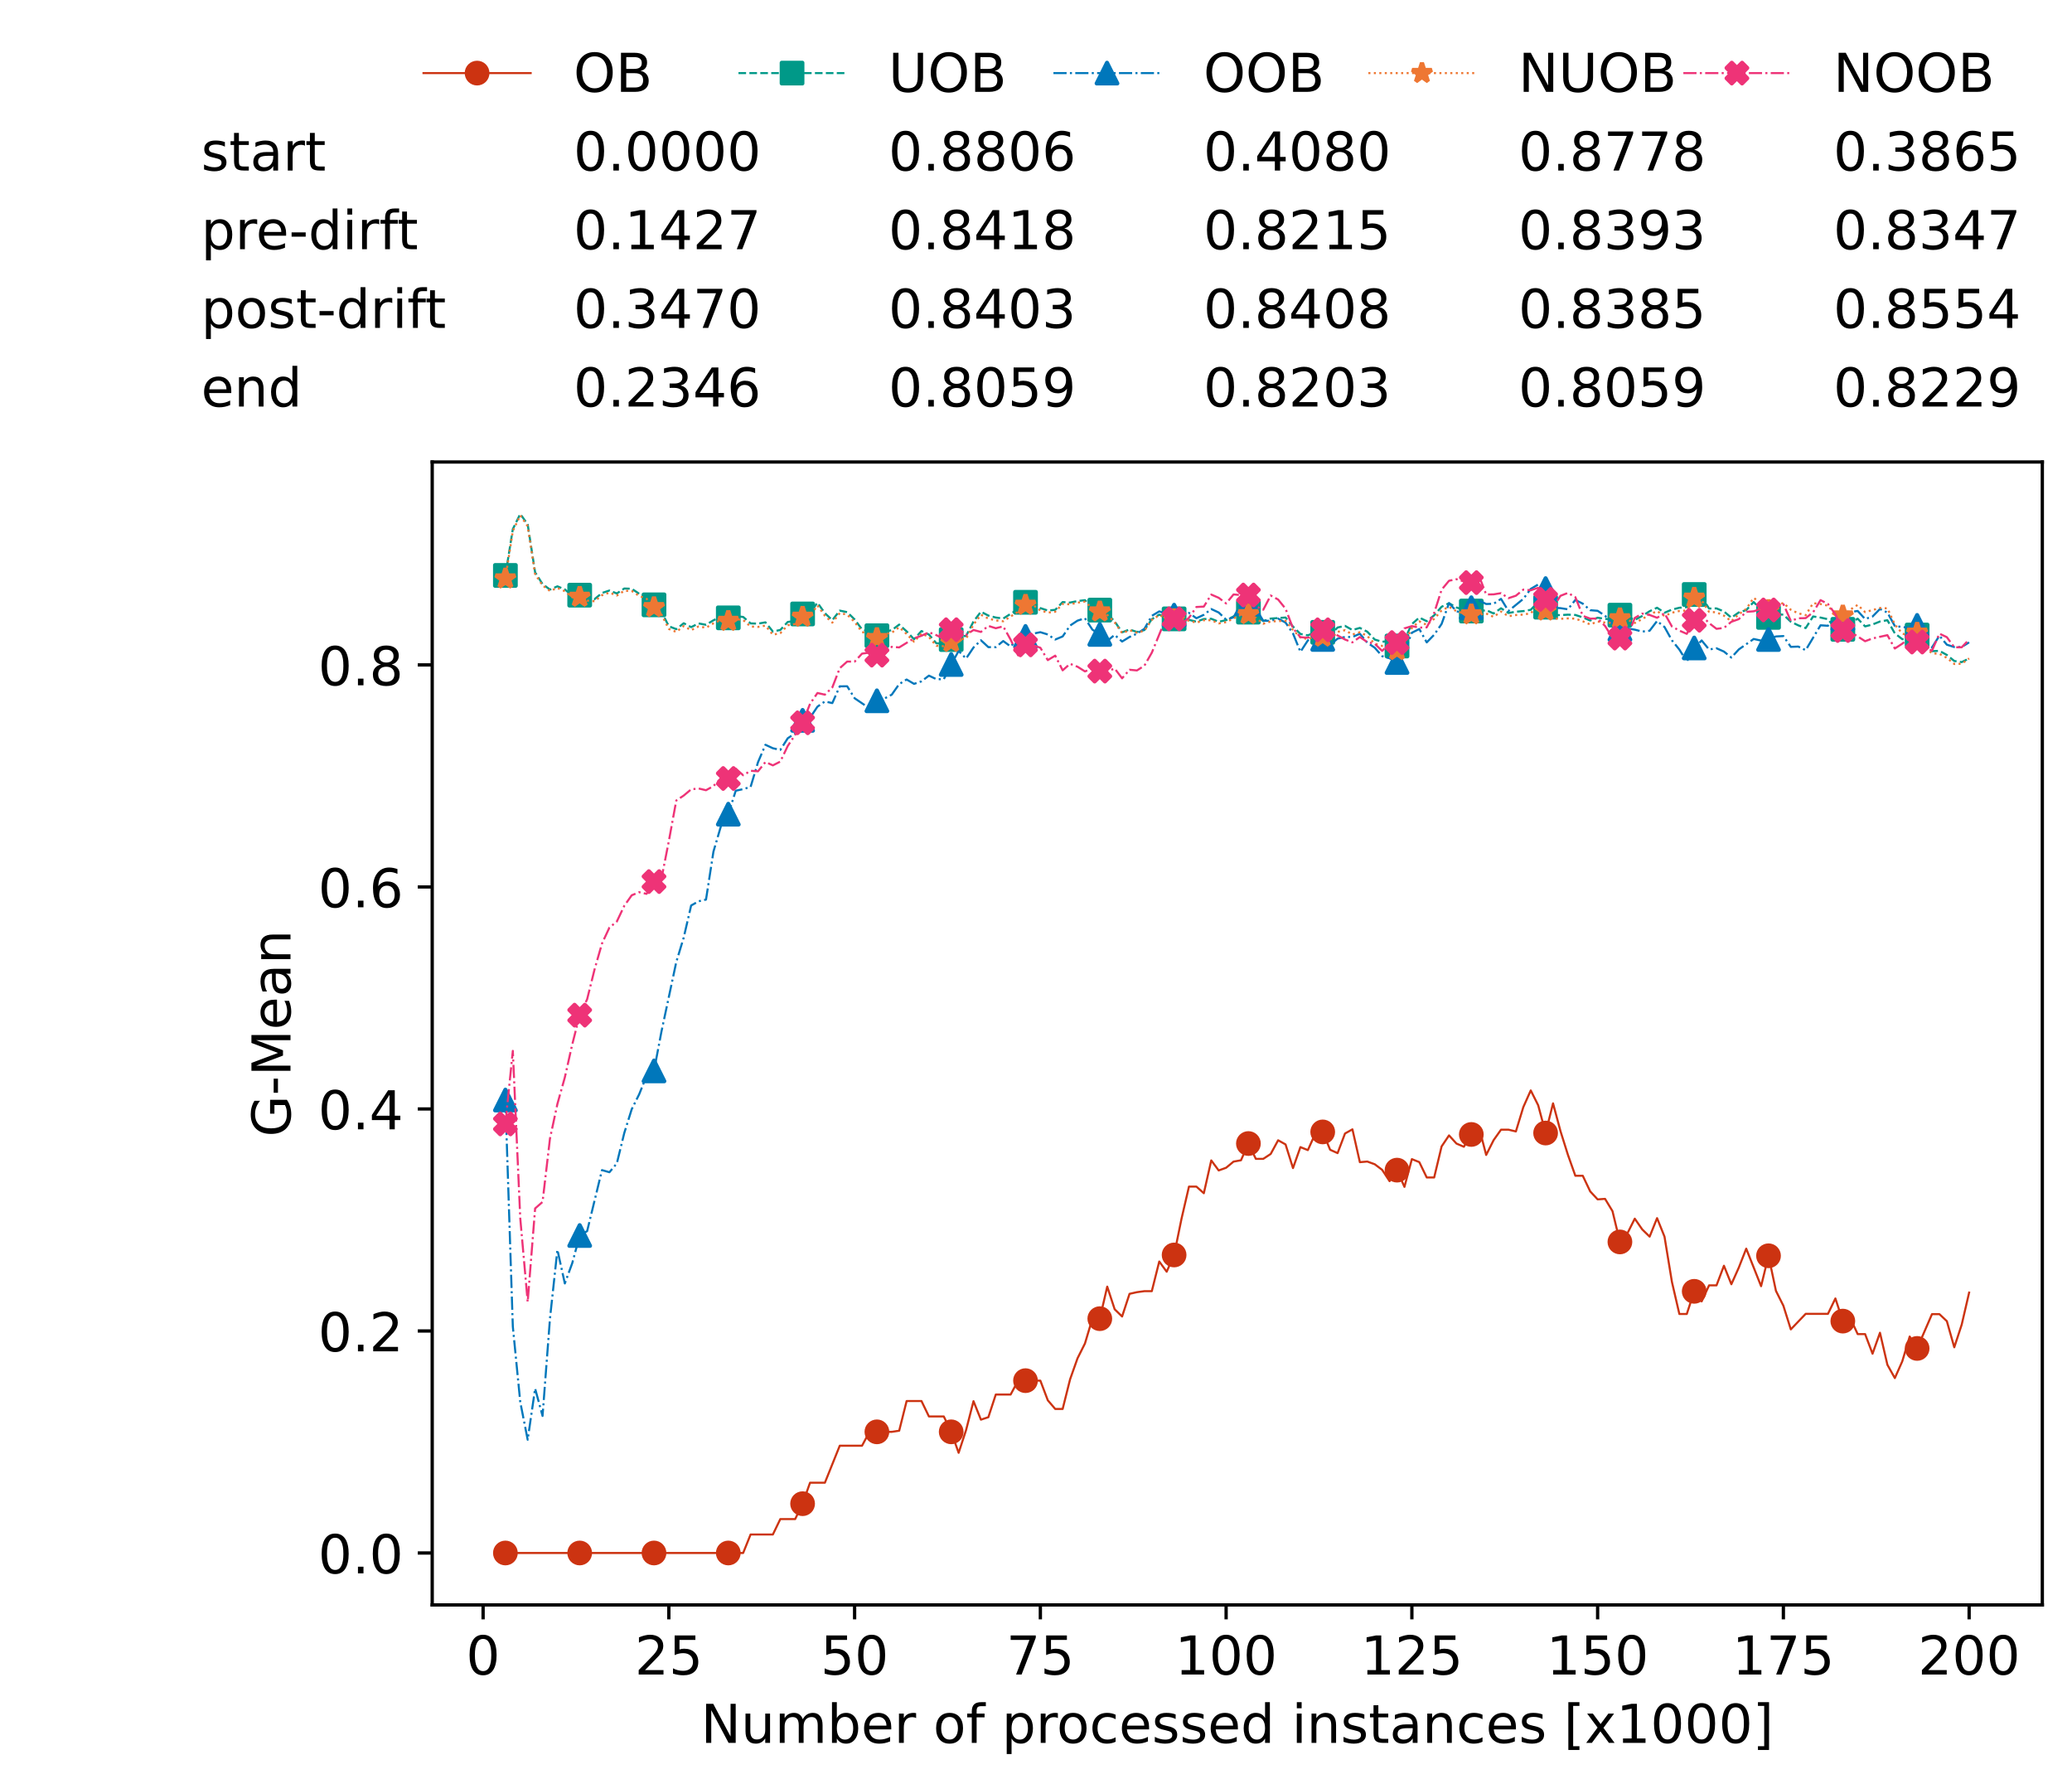 <?xml version="1.0" encoding="utf-8" standalone="no"?>
<!DOCTYPE svg PUBLIC "-//W3C//DTD SVG 1.1//EN"
  "http://www.w3.org/Graphics/SVG/1.1/DTD/svg11.dtd">
<!-- Created with matplotlib (https://matplotlib.org/) -->
<svg height="432.615pt" version="1.1" viewBox="0 0 502.65 432.615" width="502.65pt" xmlns="http://www.w3.org/2000/svg" xmlns:xlink="http://www.w3.org/1999/xlink">
 <defs>
  <style type="text/css">*{stroke-linecap:butt;stroke-linejoin:round;}</style>
 </defs>
 <g id="figure_1">
  <g id="patch_1">
   <path d="M 0 432.615 
L 502.65 432.615 
L 502.65 0 
L 0 0 
z
" style="fill:#ffffff;"/>
  </g>
  <g id="axes_1">
   <g id="patch_2">
    <path d="M 104.85 389.252 
L 495.45 389.252 
L 495.45 112.052 
L 104.85 112.052 
z
" style="fill:#ffffff;"/>
   </g>
   <g id="matplotlib.axis_1">
    <g id="xtick_1">
     <g id="line2d_1">
      <defs>
       <path d="M 0 0 
L 0 3.5 
" id="mc50b154e1a" style="stroke:#000000;stroke-width:0.8;"/>
      </defs>
      <g>
       <use style="stroke:#000000;stroke-width:0.8;" x="117.197" xlink:href="#mc50b154e1a" y="389.252"/>
      </g>
     </g>
     <g id="text_1">
      <!-- 0 -->
      <g transform="translate(113.061 406.13)scale(0.13 -0.13)">
       <defs>
        <path d="M 31.781 66.406 
Q 24.172 66.406 20.328 58.906 
Q 16.5 51.422 16.5 36.375 
Q 16.5 21.391 20.328 13.891 
Q 24.172 6.391 31.781 6.391 
Q 39.453 6.391 43.281 13.891 
Q 47.125 21.391 47.125 36.375 
Q 47.125 51.422 43.281 58.906 
Q 39.453 66.406 31.781 66.406 
z
M 31.781 74.219 
Q 44.047 74.219 50.516 64.516 
Q 56.984 54.828 56.984 36.375 
Q 56.984 17.969 50.516 8.266 
Q 44.047 -1.422 31.781 -1.422 
Q 19.531 -1.422 13.062 8.266 
Q 6.594 17.969 6.594 36.375 
Q 6.594 54.828 13.062 64.516 
Q 19.531 74.219 31.781 74.219 
z
" id="DejaVuSans-48"/>
       </defs>
       <use xlink:href="#DejaVuSans-48"/>
      </g>
     </g>
    </g>
    <g id="xtick_2">
     <g id="line2d_2">
      <g>
       <use style="stroke:#000000;stroke-width:0.8;" x="162.259" xlink:href="#mc50b154e1a" y="389.252"/>
      </g>
     </g>
     <g id="text_2">
      <!-- 25 -->
      <g transform="translate(153.988 406.13)scale(0.13 -0.13)">
       <defs>
        <path d="M 19.188 8.297 
L 53.609 8.297 
L 53.609 0 
L 7.328 0 
L 7.328 8.297 
Q 12.938 14.109 22.625 23.891 
Q 32.328 33.688 34.812 36.531 
Q 39.547 41.844 41.422 45.531 
Q 43.312 49.219 43.312 52.781 
Q 43.312 58.594 39.234 62.25 
Q 35.156 65.922 28.609 65.922 
Q 23.969 65.922 18.812 64.312 
Q 13.672 62.703 7.812 59.422 
L 7.812 69.391 
Q 13.766 71.781 18.938 73 
Q 24.125 74.219 28.422 74.219 
Q 39.75 74.219 46.484 68.547 
Q 53.219 62.891 53.219 53.422 
Q 53.219 48.922 51.531 44.891 
Q 49.859 40.875 45.406 35.406 
Q 44.188 33.984 37.641 27.219 
Q 31.109 20.453 19.188 8.297 
z
" id="DejaVuSans-50"/>
        <path d="M 10.797 72.906 
L 49.516 72.906 
L 49.516 64.594 
L 19.828 64.594 
L 19.828 46.734 
Q 21.969 47.469 24.109 47.828 
Q 26.266 48.188 28.422 48.188 
Q 40.625 48.188 47.75 41.5 
Q 54.891 34.812 54.891 23.391 
Q 54.891 11.625 47.562 5.094 
Q 40.234 -1.422 26.906 -1.422 
Q 22.312 -1.422 17.547 -0.641 
Q 12.797 0.141 7.719 1.703 
L 7.719 11.625 
Q 12.109 9.234 16.797 8.062 
Q 21.484 6.891 26.703 6.891 
Q 35.156 6.891 40.078 11.328 
Q 45.016 15.766 45.016 23.391 
Q 45.016 31 40.078 35.438 
Q 35.156 39.891 26.703 39.891 
Q 22.75 39.891 18.812 39.016 
Q 14.891 38.141 10.797 36.281 
z
" id="DejaVuSans-53"/>
       </defs>
       <use xlink:href="#DejaVuSans-50"/>
       <use x="63.623" xlink:href="#DejaVuSans-53"/>
      </g>
     </g>
    </g>
    <g id="xtick_3">
     <g id="line2d_3">
      <g>
       <use style="stroke:#000000;stroke-width:0.8;" x="207.322" xlink:href="#mc50b154e1a" y="389.252"/>
      </g>
     </g>
     <g id="text_3">
      <!-- 50 -->
      <g transform="translate(199.05 406.13)scale(0.13 -0.13)">
       <use xlink:href="#DejaVuSans-53"/>
       <use x="63.623" xlink:href="#DejaVuSans-48"/>
      </g>
     </g>
    </g>
    <g id="xtick_4">
     <g id="line2d_4">
      <g>
       <use style="stroke:#000000;stroke-width:0.8;" x="252.384" xlink:href="#mc50b154e1a" y="389.252"/>
      </g>
     </g>
     <g id="text_4">
      <!-- 75 -->
      <g transform="translate(244.113 406.13)scale(0.13 -0.13)">
       <defs>
        <path d="M 8.203 72.906 
L 55.078 72.906 
L 55.078 68.703 
L 28.609 0 
L 18.312 0 
L 43.219 64.594 
L 8.203 64.594 
z
" id="DejaVuSans-55"/>
       </defs>
       <use xlink:href="#DejaVuSans-55"/>
       <use x="63.623" xlink:href="#DejaVuSans-53"/>
      </g>
     </g>
    </g>
    <g id="xtick_5">
     <g id="line2d_5">
      <g>
       <use style="stroke:#000000;stroke-width:0.8;" x="297.446" xlink:href="#mc50b154e1a" y="389.252"/>
      </g>
     </g>
     <g id="text_5">
      <!-- 100 -->
      <g transform="translate(285.039 406.13)scale(0.13 -0.13)">
       <defs>
        <path d="M 12.406 8.297 
L 28.516 8.297 
L 28.516 63.922 
L 10.984 60.406 
L 10.984 69.391 
L 28.422 72.906 
L 38.281 72.906 
L 38.281 8.297 
L 54.391 8.297 
L 54.391 0 
L 12.406 0 
z
" id="DejaVuSans-49"/>
       </defs>
       <use xlink:href="#DejaVuSans-49"/>
       <use x="63.623" xlink:href="#DejaVuSans-48"/>
       <use x="127.246" xlink:href="#DejaVuSans-48"/>
      </g>
     </g>
    </g>
    <g id="xtick_6">
     <g id="line2d_6">
      <g>
       <use style="stroke:#000000;stroke-width:0.8;" x="342.509" xlink:href="#mc50b154e1a" y="389.252"/>
      </g>
     </g>
     <g id="text_6">
      <!-- 125 -->
      <g transform="translate(330.102 406.13)scale(0.13 -0.13)">
       <use xlink:href="#DejaVuSans-49"/>
       <use x="63.623" xlink:href="#DejaVuSans-50"/>
       <use x="127.246" xlink:href="#DejaVuSans-53"/>
      </g>
     </g>
    </g>
    <g id="xtick_7">
     <g id="line2d_7">
      <g>
       <use style="stroke:#000000;stroke-width:0.8;" x="387.571" xlink:href="#mc50b154e1a" y="389.252"/>
      </g>
     </g>
     <g id="text_7">
      <!-- 150 -->
      <g transform="translate(375.164 406.13)scale(0.13 -0.13)">
       <use xlink:href="#DejaVuSans-49"/>
       <use x="63.623" xlink:href="#DejaVuSans-53"/>
       <use x="127.246" xlink:href="#DejaVuSans-48"/>
      </g>
     </g>
    </g>
    <g id="xtick_8">
     <g id="line2d_8">
      <g>
       <use style="stroke:#000000;stroke-width:0.8;" x="432.633" xlink:href="#mc50b154e1a" y="389.252"/>
      </g>
     </g>
     <g id="text_8">
      <!-- 175 -->
      <g transform="translate(420.226 406.13)scale(0.13 -0.13)">
       <use xlink:href="#DejaVuSans-49"/>
       <use x="63.623" xlink:href="#DejaVuSans-55"/>
       <use x="127.246" xlink:href="#DejaVuSans-53"/>
      </g>
     </g>
    </g>
    <g id="xtick_9">
     <g id="line2d_9">
      <g>
       <use style="stroke:#000000;stroke-width:0.8;" x="477.695" xlink:href="#mc50b154e1a" y="389.252"/>
      </g>
     </g>
     <g id="text_9">
      <!-- 200 -->
      <g transform="translate(465.289 406.13)scale(0.13 -0.13)">
       <use xlink:href="#DejaVuSans-50"/>
       <use x="63.623" xlink:href="#DejaVuSans-48"/>
       <use x="127.246" xlink:href="#DejaVuSans-48"/>
      </g>
     </g>
    </g>
    <g id="text_10">
     <!-- Number of processed instances [x1000] -->
     <g transform="translate(170.025 422.711)scale(0.13 -0.13)">
      <defs>
       <path d="M 9.812 72.906 
L 23.094 72.906 
L 55.422 11.922 
L 55.422 72.906 
L 64.984 72.906 
L 64.984 0 
L 51.703 0 
L 19.391 60.984 
L 19.391 0 
L 9.812 0 
z
" id="DejaVuSans-78"/>
       <path d="M 8.5 21.578 
L 8.5 54.688 
L 17.484 54.688 
L 17.484 21.922 
Q 17.484 14.156 20.5 10.266 
Q 23.531 6.391 29.594 6.391 
Q 36.859 6.391 41.078 11.031 
Q 45.312 15.672 45.312 23.688 
L 45.312 54.688 
L 54.297 54.688 
L 54.297 0 
L 45.312 0 
L 45.312 8.406 
Q 42.047 3.422 37.719 1 
Q 33.406 -1.422 27.688 -1.422 
Q 18.266 -1.422 13.375 4.438 
Q 8.5 10.297 8.5 21.578 
z
M 31.109 56 
z
" id="DejaVuSans-117"/>
       <path d="M 52 44.188 
Q 55.375 50.25 60.062 53.125 
Q 64.75 56 71.094 56 
Q 79.641 56 84.281 50.016 
Q 88.922 44.047 88.922 33.016 
L 88.922 0 
L 79.891 0 
L 79.891 32.719 
Q 79.891 40.578 77.094 44.375 
Q 74.312 48.188 68.609 48.188 
Q 61.625 48.188 57.562 43.547 
Q 53.516 38.922 53.516 30.906 
L 53.516 0 
L 44.484 0 
L 44.484 32.719 
Q 44.484 40.625 41.703 44.406 
Q 38.922 48.188 33.109 48.188 
Q 26.219 48.188 22.156 43.531 
Q 18.109 38.875 18.109 30.906 
L 18.109 0 
L 9.078 0 
L 9.078 54.688 
L 18.109 54.688 
L 18.109 46.188 
Q 21.188 51.219 25.484 53.609 
Q 29.781 56 35.688 56 
Q 41.656 56 45.828 52.969 
Q 50 49.953 52 44.188 
z
" id="DejaVuSans-109"/>
       <path d="M 48.688 27.297 
Q 48.688 37.203 44.609 42.844 
Q 40.531 48.484 33.406 48.484 
Q 26.266 48.484 22.188 42.844 
Q 18.109 37.203 18.109 27.297 
Q 18.109 17.391 22.188 11.75 
Q 26.266 6.109 33.406 6.109 
Q 40.531 6.109 44.609 11.75 
Q 48.688 17.391 48.688 27.297 
z
M 18.109 46.391 
Q 20.953 51.266 25.266 53.625 
Q 29.594 56 35.594 56 
Q 45.562 56 51.781 48.094 
Q 58.016 40.188 58.016 27.297 
Q 58.016 14.406 51.781 6.484 
Q 45.562 -1.422 35.594 -1.422 
Q 29.594 -1.422 25.266 0.953 
Q 20.953 3.328 18.109 8.203 
L 18.109 0 
L 9.078 0 
L 9.078 75.984 
L 18.109 75.984 
z
" id="DejaVuSans-98"/>
       <path d="M 56.203 29.594 
L 56.203 25.203 
L 14.891 25.203 
Q 15.484 15.922 20.484 11.062 
Q 25.484 6.203 34.422 6.203 
Q 39.594 6.203 44.453 7.469 
Q 49.312 8.734 54.109 11.281 
L 54.109 2.781 
Q 49.266 0.734 44.188 -0.344 
Q 39.109 -1.422 33.891 -1.422 
Q 20.797 -1.422 13.156 6.188 
Q 5.516 13.812 5.516 26.812 
Q 5.516 40.234 12.766 48.109 
Q 20.016 56 32.328 56 
Q 43.359 56 49.781 48.891 
Q 56.203 41.797 56.203 29.594 
z
M 47.219 32.234 
Q 47.125 39.594 43.094 43.984 
Q 39.062 48.391 32.422 48.391 
Q 24.906 48.391 20.391 44.141 
Q 15.875 39.891 15.188 32.172 
z
" id="DejaVuSans-101"/>
       <path d="M 41.109 46.297 
Q 39.594 47.172 37.812 47.578 
Q 36.031 48 33.891 48 
Q 26.266 48 22.188 43.047 
Q 18.109 38.094 18.109 28.812 
L 18.109 0 
L 9.078 0 
L 9.078 54.688 
L 18.109 54.688 
L 18.109 46.188 
Q 20.953 51.172 25.484 53.578 
Q 30.031 56 36.531 56 
Q 37.453 56 38.578 55.875 
Q 39.703 55.766 41.062 55.516 
z
" id="DejaVuSans-114"/>
       <path id="DejaVuSans-32"/>
       <path d="M 30.609 48.391 
Q 23.391 48.391 19.188 42.75 
Q 14.984 37.109 14.984 27.297 
Q 14.984 17.484 19.156 11.844 
Q 23.344 6.203 30.609 6.203 
Q 37.797 6.203 41.984 11.859 
Q 46.188 17.531 46.188 27.297 
Q 46.188 37.016 41.984 42.703 
Q 37.797 48.391 30.609 48.391 
z
M 30.609 56 
Q 42.328 56 49.016 48.375 
Q 55.719 40.766 55.719 27.297 
Q 55.719 13.875 49.016 6.219 
Q 42.328 -1.422 30.609 -1.422 
Q 18.844 -1.422 12.172 6.219 
Q 5.516 13.875 5.516 27.297 
Q 5.516 40.766 12.172 48.375 
Q 18.844 56 30.609 56 
z
" id="DejaVuSans-111"/>
       <path d="M 37.109 75.984 
L 37.109 68.5 
L 28.516 68.5 
Q 23.688 68.5 21.797 66.547 
Q 19.922 64.594 19.922 59.516 
L 19.922 54.688 
L 34.719 54.688 
L 34.719 47.703 
L 19.922 47.703 
L 19.922 0 
L 10.891 0 
L 10.891 47.703 
L 2.297 47.703 
L 2.297 54.688 
L 10.891 54.688 
L 10.891 58.5 
Q 10.891 67.625 15.141 71.797 
Q 19.391 75.984 28.609 75.984 
z
" id="DejaVuSans-102"/>
       <path d="M 18.109 8.203 
L 18.109 -20.797 
L 9.078 -20.797 
L 9.078 54.688 
L 18.109 54.688 
L 18.109 46.391 
Q 20.953 51.266 25.266 53.625 
Q 29.594 56 35.594 56 
Q 45.562 56 51.781 48.094 
Q 58.016 40.188 58.016 27.297 
Q 58.016 14.406 51.781 6.484 
Q 45.562 -1.422 35.594 -1.422 
Q 29.594 -1.422 25.266 0.953 
Q 20.953 3.328 18.109 8.203 
z
M 48.688 27.297 
Q 48.688 37.203 44.609 42.844 
Q 40.531 48.484 33.406 48.484 
Q 26.266 48.484 22.188 42.844 
Q 18.109 37.203 18.109 27.297 
Q 18.109 17.391 22.188 11.75 
Q 26.266 6.109 33.406 6.109 
Q 40.531 6.109 44.609 11.75 
Q 48.688 17.391 48.688 27.297 
z
" id="DejaVuSans-112"/>
       <path d="M 48.781 52.594 
L 48.781 44.188 
Q 44.969 46.297 41.141 47.344 
Q 37.312 48.391 33.406 48.391 
Q 24.656 48.391 19.812 42.844 
Q 14.984 37.312 14.984 27.297 
Q 14.984 17.281 19.812 11.734 
Q 24.656 6.203 33.406 6.203 
Q 37.312 6.203 41.141 7.25 
Q 44.969 8.297 48.781 10.406 
L 48.781 2.094 
Q 45.016 0.344 40.984 -0.531 
Q 36.969 -1.422 32.422 -1.422 
Q 20.062 -1.422 12.781 6.344 
Q 5.516 14.109 5.516 27.297 
Q 5.516 40.672 12.859 48.328 
Q 20.219 56 33.016 56 
Q 37.156 56 41.109 55.141 
Q 45.062 54.297 48.781 52.594 
z
" id="DejaVuSans-99"/>
       <path d="M 44.281 53.078 
L 44.281 44.578 
Q 40.484 46.531 36.375 47.5 
Q 32.281 48.484 27.875 48.484 
Q 21.188 48.484 17.844 46.438 
Q 14.5 44.391 14.5 40.281 
Q 14.5 37.156 16.891 35.375 
Q 19.281 33.594 26.516 31.984 
L 29.594 31.297 
Q 39.156 29.25 43.188 25.516 
Q 47.219 21.781 47.219 15.094 
Q 47.219 7.469 41.188 3.016 
Q 35.156 -1.422 24.609 -1.422 
Q 20.219 -1.422 15.453 -0.562 
Q 10.688 0.297 5.422 2 
L 5.422 11.281 
Q 10.406 8.688 15.234 7.391 
Q 20.062 6.109 24.812 6.109 
Q 31.156 6.109 34.562 8.281 
Q 37.984 10.453 37.984 14.406 
Q 37.984 18.062 35.516 20.016 
Q 33.062 21.969 24.703 23.781 
L 21.578 24.516 
Q 13.234 26.266 9.516 29.906 
Q 5.812 33.547 5.812 39.891 
Q 5.812 47.609 11.281 51.797 
Q 16.75 56 26.812 56 
Q 31.781 56 36.172 55.266 
Q 40.578 54.547 44.281 53.078 
z
" id="DejaVuSans-115"/>
       <path d="M 45.406 46.391 
L 45.406 75.984 
L 54.391 75.984 
L 54.391 0 
L 45.406 0 
L 45.406 8.203 
Q 42.578 3.328 38.25 0.953 
Q 33.938 -1.422 27.875 -1.422 
Q 17.969 -1.422 11.734 6.484 
Q 5.516 14.406 5.516 27.297 
Q 5.516 40.188 11.734 48.094 
Q 17.969 56 27.875 56 
Q 33.938 56 38.25 53.625 
Q 42.578 51.266 45.406 46.391 
z
M 14.797 27.297 
Q 14.797 17.391 18.875 11.75 
Q 22.953 6.109 30.078 6.109 
Q 37.203 6.109 41.297 11.75 
Q 45.406 17.391 45.406 27.297 
Q 45.406 37.203 41.297 42.844 
Q 37.203 48.484 30.078 48.484 
Q 22.953 48.484 18.875 42.844 
Q 14.797 37.203 14.797 27.297 
z
" id="DejaVuSans-100"/>
       <path d="M 9.422 54.688 
L 18.406 54.688 
L 18.406 0 
L 9.422 0 
z
M 9.422 75.984 
L 18.406 75.984 
L 18.406 64.594 
L 9.422 64.594 
z
" id="DejaVuSans-105"/>
       <path d="M 54.891 33.016 
L 54.891 0 
L 45.906 0 
L 45.906 32.719 
Q 45.906 40.484 42.875 44.328 
Q 39.844 48.188 33.797 48.188 
Q 26.516 48.188 22.312 43.547 
Q 18.109 38.922 18.109 30.906 
L 18.109 0 
L 9.078 0 
L 9.078 54.688 
L 18.109 54.688 
L 18.109 46.188 
Q 21.344 51.125 25.703 53.562 
Q 30.078 56 35.797 56 
Q 45.219 56 50.047 50.172 
Q 54.891 44.344 54.891 33.016 
z
" id="DejaVuSans-110"/>
       <path d="M 18.312 70.219 
L 18.312 54.688 
L 36.812 54.688 
L 36.812 47.703 
L 18.312 47.703 
L 18.312 18.016 
Q 18.312 11.328 20.141 9.422 
Q 21.969 7.516 27.594 7.516 
L 36.812 7.516 
L 36.812 0 
L 27.594 0 
Q 17.188 0 13.234 3.875 
Q 9.281 7.766 9.281 18.016 
L 9.281 47.703 
L 2.688 47.703 
L 2.688 54.688 
L 9.281 54.688 
L 9.281 70.219 
z
" id="DejaVuSans-116"/>
       <path d="M 34.281 27.484 
Q 23.391 27.484 19.188 25 
Q 14.984 22.516 14.984 16.5 
Q 14.984 11.719 18.141 8.906 
Q 21.297 6.109 26.703 6.109 
Q 34.188 6.109 38.703 11.406 
Q 43.219 16.703 43.219 25.484 
L 43.219 27.484 
z
M 52.203 31.203 
L 52.203 0 
L 43.219 0 
L 43.219 8.297 
Q 40.141 3.328 35.547 0.953 
Q 30.953 -1.422 24.312 -1.422 
Q 15.922 -1.422 10.953 3.297 
Q 6 8.016 6 15.922 
Q 6 25.141 12.172 29.828 
Q 18.359 34.516 30.609 34.516 
L 43.219 34.516 
L 43.219 35.406 
Q 43.219 41.609 39.141 45 
Q 35.062 48.391 27.688 48.391 
Q 23 48.391 18.547 47.266 
Q 14.109 46.141 10.016 43.891 
L 10.016 52.203 
Q 14.938 54.109 19.578 55.047 
Q 24.219 56 28.609 56 
Q 40.484 56 46.344 49.844 
Q 52.203 43.703 52.203 31.203 
z
" id="DejaVuSans-97"/>
       <path d="M 8.594 75.984 
L 29.297 75.984 
L 29.297 69 
L 17.578 69 
L 17.578 -6.203 
L 29.297 -6.203 
L 29.297 -13.188 
L 8.594 -13.188 
z
" id="DejaVuSans-91"/>
       <path d="M 54.891 54.688 
L 35.109 28.078 
L 55.906 0 
L 45.312 0 
L 29.391 21.484 
L 13.484 0 
L 2.875 0 
L 24.125 28.609 
L 4.688 54.688 
L 15.281 54.688 
L 29.781 35.203 
L 44.281 54.688 
z
" id="DejaVuSans-120"/>
       <path d="M 30.422 75.984 
L 30.422 -13.188 
L 9.719 -13.188 
L 9.719 -6.203 
L 21.391 -6.203 
L 21.391 69 
L 9.719 69 
L 9.719 75.984 
z
" id="DejaVuSans-93"/>
      </defs>
      <use xlink:href="#DejaVuSans-78"/>
      <use x="74.805" xlink:href="#DejaVuSans-117"/>
      <use x="138.184" xlink:href="#DejaVuSans-109"/>
      <use x="235.596" xlink:href="#DejaVuSans-98"/>
      <use x="299.072" xlink:href="#DejaVuSans-101"/>
      <use x="360.596" xlink:href="#DejaVuSans-114"/>
      <use x="401.709" xlink:href="#DejaVuSans-32"/>
      <use x="433.496" xlink:href="#DejaVuSans-111"/>
      <use x="494.678" xlink:href="#DejaVuSans-102"/>
      <use x="529.883" xlink:href="#DejaVuSans-32"/>
      <use x="561.67" xlink:href="#DejaVuSans-112"/>
      <use x="625.146" xlink:href="#DejaVuSans-114"/>
      <use x="664.01" xlink:href="#DejaVuSans-111"/>
      <use x="725.191" xlink:href="#DejaVuSans-99"/>
      <use x="780.172" xlink:href="#DejaVuSans-101"/>
      <use x="841.695" xlink:href="#DejaVuSans-115"/>
      <use x="893.795" xlink:href="#DejaVuSans-115"/>
      <use x="945.895" xlink:href="#DejaVuSans-101"/>
      <use x="1007.418" xlink:href="#DejaVuSans-100"/>
      <use x="1070.895" xlink:href="#DejaVuSans-32"/>
      <use x="1102.682" xlink:href="#DejaVuSans-105"/>
      <use x="1130.465" xlink:href="#DejaVuSans-110"/>
      <use x="1193.844" xlink:href="#DejaVuSans-115"/>
      <use x="1245.943" xlink:href="#DejaVuSans-116"/>
      <use x="1285.152" xlink:href="#DejaVuSans-97"/>
      <use x="1346.432" xlink:href="#DejaVuSans-110"/>
      <use x="1409.811" xlink:href="#DejaVuSans-99"/>
      <use x="1464.791" xlink:href="#DejaVuSans-101"/>
      <use x="1526.314" xlink:href="#DejaVuSans-115"/>
      <use x="1578.414" xlink:href="#DejaVuSans-32"/>
      <use x="1610.201" xlink:href="#DejaVuSans-91"/>
      <use x="1649.215" xlink:href="#DejaVuSans-120"/>
      <use x="1708.395" xlink:href="#DejaVuSans-49"/>
      <use x="1772.018" xlink:href="#DejaVuSans-48"/>
      <use x="1835.641" xlink:href="#DejaVuSans-48"/>
      <use x="1899.264" xlink:href="#DejaVuSans-48"/>
      <use x="1962.887" xlink:href="#DejaVuSans-93"/>
     </g>
    </g>
   </g>
   <g id="matplotlib.axis_2">
    <g id="ytick_1">
     <g id="line2d_10">
      <defs>
       <path d="M 0 0 
L -3.5 0 
" id="m3970c74cb7" style="stroke:#000000;stroke-width:0.8;"/>
      </defs>
      <g>
       <use style="stroke:#000000;stroke-width:0.8;" x="104.85" xlink:href="#m3970c74cb7" y="376.652"/>
      </g>
     </g>
     <g id="text_11">
      <!-- 0.0 -->
      <g transform="translate(77.176 381.591)scale(0.13 -0.13)">
       <defs>
        <path d="M 10.688 12.406 
L 21 12.406 
L 21 0 
L 10.688 0 
z
" id="DejaVuSans-46"/>
       </defs>
       <use xlink:href="#DejaVuSans-48"/>
       <use x="63.623" xlink:href="#DejaVuSans-46"/>
       <use x="95.41" xlink:href="#DejaVuSans-48"/>
      </g>
     </g>
    </g>
    <g id="ytick_2">
     <g id="line2d_11">
      <g>
       <use style="stroke:#000000;stroke-width:0.8;" x="104.85" xlink:href="#m3970c74cb7" y="322.805"/>
      </g>
     </g>
     <g id="text_12">
      <!-- 0.2 -->
      <g transform="translate(77.176 327.744)scale(0.13 -0.13)">
       <use xlink:href="#DejaVuSans-48"/>
       <use x="63.623" xlink:href="#DejaVuSans-46"/>
       <use x="95.41" xlink:href="#DejaVuSans-50"/>
      </g>
     </g>
    </g>
    <g id="ytick_3">
     <g id="line2d_12">
      <g>
       <use style="stroke:#000000;stroke-width:0.8;" x="104.85" xlink:href="#m3970c74cb7" y="268.959"/>
      </g>
     </g>
     <g id="text_13">
      <!-- 0.4 -->
      <g transform="translate(77.176 273.898)scale(0.13 -0.13)">
       <defs>
        <path d="M 37.797 64.312 
L 12.891 25.391 
L 37.797 25.391 
z
M 35.203 72.906 
L 47.609 72.906 
L 47.609 25.391 
L 58.016 25.391 
L 58.016 17.188 
L 47.609 17.188 
L 47.609 0 
L 37.797 0 
L 37.797 17.188 
L 4.891 17.188 
L 4.891 26.703 
z
" id="DejaVuSans-52"/>
       </defs>
       <use xlink:href="#DejaVuSans-48"/>
       <use x="63.623" xlink:href="#DejaVuSans-46"/>
       <use x="95.41" xlink:href="#DejaVuSans-52"/>
      </g>
     </g>
    </g>
    <g id="ytick_4">
     <g id="line2d_13">
      <g>
       <use style="stroke:#000000;stroke-width:0.8;" x="104.85" xlink:href="#m3970c74cb7" y="215.112"/>
      </g>
     </g>
     <g id="text_14">
      <!-- 0.6 -->
      <g transform="translate(77.176 220.051)scale(0.13 -0.13)">
       <defs>
        <path d="M 33.016 40.375 
Q 26.375 40.375 22.484 35.828 
Q 18.609 31.297 18.609 23.391 
Q 18.609 15.531 22.484 10.953 
Q 26.375 6.391 33.016 6.391 
Q 39.656 6.391 43.531 10.953 
Q 47.406 15.531 47.406 23.391 
Q 47.406 31.297 43.531 35.828 
Q 39.656 40.375 33.016 40.375 
z
M 52.594 71.297 
L 52.594 62.312 
Q 48.875 64.062 45.094 64.984 
Q 41.312 65.922 37.594 65.922 
Q 27.828 65.922 22.672 59.328 
Q 17.531 52.734 16.797 39.406 
Q 19.672 43.656 24.016 45.922 
Q 28.375 48.188 33.594 48.188 
Q 44.578 48.188 50.953 41.516 
Q 57.328 34.859 57.328 23.391 
Q 57.328 12.156 50.688 5.359 
Q 44.047 -1.422 33.016 -1.422 
Q 20.359 -1.422 13.672 8.266 
Q 6.984 17.969 6.984 36.375 
Q 6.984 53.656 15.188 63.938 
Q 23.391 74.219 37.203 74.219 
Q 40.922 74.219 44.703 73.484 
Q 48.484 72.75 52.594 71.297 
z
" id="DejaVuSans-54"/>
       </defs>
       <use xlink:href="#DejaVuSans-48"/>
       <use x="63.623" xlink:href="#DejaVuSans-46"/>
       <use x="95.41" xlink:href="#DejaVuSans-54"/>
      </g>
     </g>
    </g>
    <g id="ytick_5">
     <g id="line2d_14">
      <g>
       <use style="stroke:#000000;stroke-width:0.8;" x="104.85" xlink:href="#m3970c74cb7" y="161.266"/>
      </g>
     </g>
     <g id="text_15">
      <!-- 0.8 -->
      <g transform="translate(77.176 166.205)scale(0.13 -0.13)">
       <defs>
        <path d="M 31.781 34.625 
Q 24.75 34.625 20.719 30.859 
Q 16.703 27.094 16.703 20.516 
Q 16.703 13.922 20.719 10.156 
Q 24.75 6.391 31.781 6.391 
Q 38.812 6.391 42.859 10.172 
Q 46.922 13.969 46.922 20.516 
Q 46.922 27.094 42.891 30.859 
Q 38.875 34.625 31.781 34.625 
z
M 21.922 38.812 
Q 15.578 40.375 12.031 44.719 
Q 8.5 49.078 8.5 55.328 
Q 8.5 64.062 14.719 69.141 
Q 20.953 74.219 31.781 74.219 
Q 42.672 74.219 48.875 69.141 
Q 55.078 64.062 55.078 55.328 
Q 55.078 49.078 51.531 44.719 
Q 48 40.375 41.703 38.812 
Q 48.828 37.156 52.797 32.312 
Q 56.781 27.484 56.781 20.516 
Q 56.781 9.906 50.312 4.234 
Q 43.844 -1.422 31.781 -1.422 
Q 19.734 -1.422 13.25 4.234 
Q 6.781 9.906 6.781 20.516 
Q 6.781 27.484 10.781 32.312 
Q 14.797 37.156 21.922 38.812 
z
M 18.312 54.391 
Q 18.312 48.734 21.844 45.562 
Q 25.391 42.391 31.781 42.391 
Q 38.141 42.391 41.719 45.562 
Q 45.312 48.734 45.312 54.391 
Q 45.312 60.062 41.719 63.234 
Q 38.141 66.406 31.781 66.406 
Q 25.391 66.406 21.844 63.234 
Q 18.312 60.062 18.312 54.391 
z
" id="DejaVuSans-56"/>
       </defs>
       <use xlink:href="#DejaVuSans-48"/>
       <use x="63.623" xlink:href="#DejaVuSans-46"/>
       <use x="95.41" xlink:href="#DejaVuSans-56"/>
      </g>
     </g>
    </g>
    <g id="text_16">
     <!-- G-Mean -->
     <g transform="translate(70.472 275.744)rotate(-90)scale(0.13 -0.13)">
      <defs>
       <path d="M 59.516 10.406 
L 59.516 29.984 
L 43.406 29.984 
L 43.406 38.094 
L 69.281 38.094 
L 69.281 6.781 
Q 63.578 2.734 56.688 0.656 
Q 49.812 -1.422 42 -1.422 
Q 24.906 -1.422 15.25 8.562 
Q 5.609 18.562 5.609 36.375 
Q 5.609 54.25 15.25 64.234 
Q 24.906 74.219 42 74.219 
Q 49.125 74.219 55.547 72.453 
Q 61.969 70.703 67.391 67.281 
L 67.391 56.781 
Q 61.922 61.422 55.766 63.766 
Q 49.609 66.109 42.828 66.109 
Q 29.438 66.109 22.719 58.641 
Q 16.016 51.172 16.016 36.375 
Q 16.016 21.625 22.719 14.156 
Q 29.438 6.688 42.828 6.688 
Q 48.047 6.688 52.141 7.594 
Q 56.25 8.5 59.516 10.406 
z
" id="DejaVuSans-71"/>
       <path d="M 4.891 31.391 
L 31.203 31.391 
L 31.203 23.391 
L 4.891 23.391 
z
" id="DejaVuSans-45"/>
       <path d="M 9.812 72.906 
L 24.516 72.906 
L 43.109 23.297 
L 61.812 72.906 
L 76.516 72.906 
L 76.516 0 
L 66.891 0 
L 66.891 64.016 
L 48.094 14.016 
L 38.188 14.016 
L 19.391 64.016 
L 19.391 0 
L 9.812 0 
z
" id="DejaVuSans-77"/>
      </defs>
      <use xlink:href="#DejaVuSans-71"/>
      <use x="77.49" xlink:href="#DejaVuSans-45"/>
      <use x="113.574" xlink:href="#DejaVuSans-77"/>
      <use x="199.854" xlink:href="#DejaVuSans-101"/>
      <use x="261.377" xlink:href="#DejaVuSans-97"/>
      <use x="322.656" xlink:href="#DejaVuSans-110"/>
     </g>
    </g>
   </g>
   <g id="line2d_15"/>
   <g id="line2d_16"/>
   <g id="line2d_17"/>
   <g id="line2d_18"/>
   <g id="line2d_19"/>
   <g id="line2d_20">
    <path clip-path="url(#p3d7534ef50)" d="M 122.605 376.652 
L 180.284 376.652 
L 182.087 372.165 
L 187.494 372.165 
L 189.297 368.431 
L 192.902 368.431 
L 194.704 364.697 
L 196.507 359.609 
L 200.112 359.609 
L 203.717 350.635 
L 209.124 350.635 
L 210.927 347.27 
L 216.334 347.27 
L 218.137 346.997 
L 219.939 339.802 
L 223.544 339.802 
L 225.347 343.535 
L 228.952 343.535 
L 230.754 347.269 
L 232.557 352.357 
L 234.359 346.861 
L 236.162 339.831 
L 237.964 344.318 
L 239.767 343.718 
L 241.569 338.222 
L 245.174 338.222 
L 246.976 334.857 
L 252.384 334.857 
L 254.186 339.616 
L 255.989 341.723 
L 257.791 341.723 
L 259.594 334.528 
L 261.396 329.44 
L 263.199 325.842 
L 265.001 319.822 
L 266.804 319.822 
L 268.606 312.05 
L 270.409 317.545 
L 272.211 319.296 
L 274.014 313.8 
L 275.816 313.395 
L 277.619 313.151 
L 279.421 313.151 
L 281.224 305.959 
L 283.026 308.433 
L 284.829 304.374 
L 286.631 295.561 
L 288.434 287.789 
L 290.236 287.789 
L 292.039 289.401 
L 293.841 281.437 
L 295.644 283.873 
L 297.446 283.221 
L 299.249 281.731 
L 301.051 281.405 
L 302.854 277.346 
L 304.656 281.06 
L 306.459 281.06 
L 308.261 279.873 
L 310.064 276.556 
L 311.866 277.562 
L 313.669 283.302 
L 315.471 278.214 
L 317.274 278.939 
L 319.076 274.956 
L 320.879 274.528 
L 322.681 278.854 
L 324.484 279.674 
L 326.286 274.915 
L 328.089 273.903 
L 329.891 281.867 
L 331.694 281.714 
L 333.496 282.368 
L 335.299 283.723 
L 337.101 286.471 
L 338.904 283.799 
L 340.706 287.858 
L 342.509 281.127 
L 344.311 281.854 
L 346.114 285.578 
L 347.916 285.578 
L 349.719 278.053 
L 351.521 275.373 
L 353.324 277.352 
L 355.126 278.125 
L 356.928 275.145 
L 358.731 273.165 
L 360.533 280.117 
L 362.336 276.528 
L 364.138 273.985 
L 365.941 273.985 
L 367.743 274.413 
L 369.546 268.507 
L 371.348 264.468 
L 373.151 268.066 
L 374.953 274.797 
L 376.756 267.601 
L 378.558 274.332 
L 380.361 280.072 
L 382.163 285.16 
L 383.966 285.16 
L 385.768 288.952 
L 387.571 290.891 
L 389.373 290.763 
L 391.176 293.743 
L 392.978 301.21 
L 394.781 299.163 
L 396.583 295.565 
L 398.386 298.174 
L 400.188 299.924 
L 401.991 295.439 
L 403.793 299.924 
L 405.596 310.915 
L 407.398 318.687 
L 409.201 318.687 
L 411.003 313.192 
L 412.806 315.63 
L 414.608 311.744 
L 416.411 311.744 
L 418.213 306.985 
L 420.016 311.472 
L 421.818 307.434 
L 423.621 302.841 
L 427.226 311.943 
L 429.028 304.569 
L 430.831 313.083 
L 432.633 316.681 
L 434.436 322.421 
L 438.041 318.652 
L 443.448 318.652 
L 445.251 314.918 
L 447.053 320.414 
L 448.856 319.678 
L 450.658 323.564 
L 452.461 323.564 
L 454.263 328.323 
L 456.066 323.235 
L 457.868 331.007 
L 459.671 334.234 
L 461.473 330.175 
L 463.276 324.155 
L 465.078 327.041 
L 468.683 318.725 
L 470.485 318.725 
L 472.288 320.421 
L 474.09 326.764 
L 475.893 321.268 
L 477.695 313.496 
L 477.695 313.496 
" style="fill:none;stroke:#cc3311;stroke-linecap:square;stroke-width:0.5;"/>
    <defs>
     <path d="M 0 2.5 
C 0.663 2.5 1.299 2.237 1.768 1.768 
C 2.237 1.299 2.5 0.663 2.5 0 
C 2.5 -0.663 2.237 -1.299 1.768 -1.768 
C 1.299 -2.237 0.663 -2.5 0 -2.5 
C -0.663 -2.5 -1.299 -2.237 -1.768 -1.768 
C -2.237 -1.299 -2.5 -0.663 -2.5 0 
C -2.5 0.663 -2.237 1.299 -1.768 1.768 
C -1.299 2.237 -0.663 2.5 0 2.5 
z
" id="m2cd944f3ef" style="stroke:#cc3311;"/>
    </defs>
    <g clip-path="url(#p3d7534ef50)">
     <use style="fill:#cc3311;stroke:#cc3311;" x="122.605" xlink:href="#m2cd944f3ef" y="376.652"/>
     <use style="fill:#cc3311;stroke:#cc3311;" x="140.629" xlink:href="#m2cd944f3ef" y="376.652"/>
     <use style="fill:#cc3311;stroke:#cc3311;" x="158.654" xlink:href="#m2cd944f3ef" y="376.652"/>
     <use style="fill:#cc3311;stroke:#cc3311;" x="176.679" xlink:href="#m2cd944f3ef" y="376.652"/>
     <use style="fill:#cc3311;stroke:#cc3311;" x="194.704" xlink:href="#m2cd944f3ef" y="364.697"/>
     <use style="fill:#cc3311;stroke:#cc3311;" x="212.729" xlink:href="#m2cd944f3ef" y="347.27"/>
     <use style="fill:#cc3311;stroke:#cc3311;" x="230.754" xlink:href="#m2cd944f3ef" y="347.269"/>
     <use style="fill:#cc3311;stroke:#cc3311;" x="248.779" xlink:href="#m2cd944f3ef" y="334.857"/>
     <use style="fill:#cc3311;stroke:#cc3311;" x="266.804" xlink:href="#m2cd944f3ef" y="319.822"/>
     <use style="fill:#cc3311;stroke:#cc3311;" x="284.829" xlink:href="#m2cd944f3ef" y="304.374"/>
     <use style="fill:#cc3311;stroke:#cc3311;" x="302.854" xlink:href="#m2cd944f3ef" y="277.346"/>
     <use style="fill:#cc3311;stroke:#cc3311;" x="320.879" xlink:href="#m2cd944f3ef" y="274.528"/>
     <use style="fill:#cc3311;stroke:#cc3311;" x="338.904" xlink:href="#m2cd944f3ef" y="283.799"/>
     <use style="fill:#cc3311;stroke:#cc3311;" x="356.928" xlink:href="#m2cd944f3ef" y="275.145"/>
     <use style="fill:#cc3311;stroke:#cc3311;" x="374.953" xlink:href="#m2cd944f3ef" y="274.797"/>
     <use style="fill:#cc3311;stroke:#cc3311;" x="392.978" xlink:href="#m2cd944f3ef" y="301.21"/>
     <use style="fill:#cc3311;stroke:#cc3311;" x="411.003" xlink:href="#m2cd944f3ef" y="313.192"/>
     <use style="fill:#cc3311;stroke:#cc3311;" x="429.028" xlink:href="#m2cd944f3ef" y="304.569"/>
     <use style="fill:#cc3311;stroke:#cc3311;" x="447.053" xlink:href="#m2cd944f3ef" y="320.414"/>
     <use style="fill:#cc3311;stroke:#cc3311;" x="465.078" xlink:href="#m2cd944f3ef" y="327.041"/>
    </g>
   </g>
   <g id="line2d_21"/>
   <g id="line2d_22"/>
   <g id="line2d_23"/>
   <g id="line2d_24"/>
   <g id="line2d_25">
    <path clip-path="url(#p3d7534ef50)" d="M 122.605 139.561 
L 124.407 128.321 
L 126.21 124.652 
L 128.012 127.184 
L 129.815 138.808 
L 131.617 141.661 
L 133.419 142.998 
L 135.222 142.206 
L 137.024 142.95 
L 138.827 144.478 
L 140.629 144.35 
L 142.432 145.18 
L 144.234 145.316 
L 146.037 143.82 
L 147.839 143.225 
L 149.642 143.933 
L 151.444 142.733 
L 153.247 142.791 
L 155.049 143.993 
L 156.852 144.676 
L 158.654 146.697 
L 160.457 148.392 
L 162.259 151.89 
L 164.062 152.591 
L 165.864 151.161 
L 167.667 152.102 
L 169.469 151.206 
L 171.272 151.533 
L 173.074 150.445 
L 174.877 149.591 
L 176.679 149.848 
L 178.482 149.421 
L 180.284 149.631 
L 182.087 151.192 
L 183.889 151.255 
L 185.692 150.936 
L 187.494 153.167 
L 189.297 152.787 
L 191.099 150.847 
L 192.902 150.582 
L 194.704 148.904 
L 196.507 148.636 
L 198.309 146.182 
L 200.112 148.719 
L 201.914 150.407 
L 203.717 148.094 
L 205.519 148.459 
L 207.322 150.229 
L 209.124 152.658 
L 210.927 153.182 
L 212.729 154.18 
L 214.532 153.237 
L 216.334 152.834 
L 218.137 151.485 
L 219.939 153.127 
L 221.742 155.031 
L 223.544 153.047 
L 225.347 153.894 
L 227.149 156.015 
L 228.952 156.12 
L 230.754 155.116 
L 232.557 154.303 
L 234.359 154.237 
L 236.162 150.752 
L 237.964 148.358 
L 239.767 149.304 
L 241.569 149.773 
L 243.372 150.016 
L 246.976 147.737 
L 248.779 146.08 
L 250.581 146.098 
L 252.384 147.482 
L 254.186 148.078 
L 255.989 147.91 
L 257.791 146.025 
L 259.594 146.143 
L 261.396 145.775 
L 263.199 145.562 
L 265.001 147.218 
L 266.804 147.97 
L 268.606 148.859 
L 270.409 150.715 
L 272.211 153.359 
L 274.014 152.672 
L 275.816 153.277 
L 277.619 152.813 
L 279.421 150.177 
L 281.224 149.066 
L 283.026 149.782 
L 284.829 150.097 
L 288.434 150.331 
L 290.236 150.775 
L 292.039 150.141 
L 293.841 150.076 
L 295.644 150.802 
L 297.446 150.412 
L 301.051 148.596 
L 302.854 148.46 
L 304.656 149.235 
L 306.459 150.636 
L 308.261 150.029 
L 311.866 149.768 
L 313.669 151.965 
L 315.471 153.754 
L 317.274 154.101 
L 319.076 153.319 
L 320.879 153.365 
L 322.681 154.057 
L 324.484 152.192 
L 326.286 151.788 
L 328.089 152.811 
L 329.891 152.287 
L 331.694 153.208 
L 333.496 155.114 
L 335.299 155.65 
L 337.101 155.465 
L 338.904 156.683 
L 340.706 155.1 
L 342.509 151.365 
L 344.311 149.776 
L 346.114 150.663 
L 347.916 149.236 
L 349.719 147.157 
L 351.521 146.3 
L 353.324 147.328 
L 355.126 147.936 
L 356.928 148.198 
L 358.731 148.295 
L 360.533 147.974 
L 362.336 148.789 
L 364.138 147.53 
L 365.941 148.673 
L 367.743 148.356 
L 369.546 148.216 
L 371.348 147.901 
L 373.151 146.005 
L 374.953 147.26 
L 376.756 149.159 
L 378.558 149.187 
L 380.361 149.079 
L 382.163 149.147 
L 383.966 149.733 
L 385.768 150.498 
L 387.571 149.813 
L 389.373 150.096 
L 391.176 150.244 
L 392.978 149.195 
L 394.781 149.519 
L 396.583 150.357 
L 398.386 149.394 
L 400.188 148.241 
L 401.991 147.394 
L 403.793 148.612 
L 405.596 147.855 
L 407.398 147.398 
L 409.201 147.26 
L 411.003 144.186 
L 412.806 144.776 
L 414.608 147.59 
L 416.411 147.558 
L 418.213 148.3 
L 420.016 149.811 
L 421.818 148.534 
L 423.621 147.975 
L 425.423 146.012 
L 429.028 149.737 
L 430.831 149.034 
L 432.633 149.061 
L 434.436 150.793 
L 436.238 151.667 
L 438.041 152.332 
L 439.843 149.51 
L 441.646 149.778 
L 443.448 150.185 
L 445.251 152.424 
L 447.053 152.627 
L 448.856 151.164 
L 450.658 150.048 
L 452.461 151.921 
L 454.263 151.461 
L 456.066 150.734 
L 457.868 150.426 
L 459.671 153.615 
L 461.473 155.017 
L 463.276 155.152 
L 465.078 154.015 
L 466.881 157.041 
L 468.683 157.93 
L 470.485 157.852 
L 472.288 158.847 
L 474.09 160.311 
L 475.893 160.584 
L 477.695 159.688 
L 477.695 159.688 
" style="fill:none;stroke:#009988;stroke-dasharray:1.85,0.8;stroke-dashoffset:0;stroke-width:0.5;"/>
    <defs>
     <path d="M -2.5 2.5 
L 2.5 2.5 
L 2.5 -2.5 
L -2.5 -2.5 
z
" id="mb76c86590b" style="stroke:#009988;stroke-linejoin:miter;"/>
    </defs>
    <g clip-path="url(#p3d7534ef50)">
     <use style="fill:#009988;stroke:#009988;stroke-linejoin:miter;" x="122.605" xlink:href="#mb76c86590b" y="139.561"/>
     <use style="fill:#009988;stroke:#009988;stroke-linejoin:miter;" x="140.629" xlink:href="#mb76c86590b" y="144.35"/>
     <use style="fill:#009988;stroke:#009988;stroke-linejoin:miter;" x="158.654" xlink:href="#mb76c86590b" y="146.697"/>
     <use style="fill:#009988;stroke:#009988;stroke-linejoin:miter;" x="176.679" xlink:href="#mb76c86590b" y="149.848"/>
     <use style="fill:#009988;stroke:#009988;stroke-linejoin:miter;" x="194.704" xlink:href="#mb76c86590b" y="148.904"/>
     <use style="fill:#009988;stroke:#009988;stroke-linejoin:miter;" x="212.729" xlink:href="#mb76c86590b" y="154.18"/>
     <use style="fill:#009988;stroke:#009988;stroke-linejoin:miter;" x="230.754" xlink:href="#mb76c86590b" y="155.116"/>
     <use style="fill:#009988;stroke:#009988;stroke-linejoin:miter;" x="248.779" xlink:href="#mb76c86590b" y="146.08"/>
     <use style="fill:#009988;stroke:#009988;stroke-linejoin:miter;" x="266.804" xlink:href="#mb76c86590b" y="147.97"/>
     <use style="fill:#009988;stroke:#009988;stroke-linejoin:miter;" x="284.829" xlink:href="#mb76c86590b" y="150.097"/>
     <use style="fill:#009988;stroke:#009988;stroke-linejoin:miter;" x="302.854" xlink:href="#mb76c86590b" y="148.46"/>
     <use style="fill:#009988;stroke:#009988;stroke-linejoin:miter;" x="320.879" xlink:href="#mb76c86590b" y="153.365"/>
     <use style="fill:#009988;stroke:#009988;stroke-linejoin:miter;" x="338.904" xlink:href="#mb76c86590b" y="156.683"/>
     <use style="fill:#009988;stroke:#009988;stroke-linejoin:miter;" x="356.928" xlink:href="#mb76c86590b" y="148.198"/>
     <use style="fill:#009988;stroke:#009988;stroke-linejoin:miter;" x="374.953" xlink:href="#mb76c86590b" y="147.26"/>
     <use style="fill:#009988;stroke:#009988;stroke-linejoin:miter;" x="392.978" xlink:href="#mb76c86590b" y="149.195"/>
     <use style="fill:#009988;stroke:#009988;stroke-linejoin:miter;" x="411.003" xlink:href="#mb76c86590b" y="144.186"/>
     <use style="fill:#009988;stroke:#009988;stroke-linejoin:miter;" x="429.028" xlink:href="#mb76c86590b" y="149.737"/>
     <use style="fill:#009988;stroke:#009988;stroke-linejoin:miter;" x="447.053" xlink:href="#mb76c86590b" y="152.627"/>
     <use style="fill:#009988;stroke:#009988;stroke-linejoin:miter;" x="465.078" xlink:href="#mb76c86590b" y="154.015"/>
    </g>
   </g>
   <g id="line2d_26"/>
   <g id="line2d_27"/>
   <g id="line2d_28"/>
   <g id="line2d_29"/>
   <g id="line2d_30">
    <path clip-path="url(#p3d7534ef50)" d="M 122.605 266.793 
L 124.407 321.723 
L 126.21 340.032 
L 128.012 349.187 
L 129.815 336.768 
L 131.617 343.415 
L 133.419 319.786 
L 135.222 303.109 
L 137.024 311.28 
L 138.827 306.343 
L 140.629 299.652 
L 142.432 298.594 
L 146.037 283.788 
L 147.839 284.308 
L 149.642 282.155 
L 151.444 274.79 
L 153.247 269.03 
L 155.049 265.423 
L 156.852 260.956 
L 158.654 259.728 
L 160.457 250.219 
L 164.062 233.311 
L 165.864 227.388 
L 167.667 219.616 
L 169.469 218.59 
L 171.272 218.182 
L 173.074 206.548 
L 174.877 200.425 
L 176.679 197.465 
L 178.482 191.779 
L 180.284 191.388 
L 182.087 190.855 
L 183.889 184.852 
L 185.692 180.637 
L 187.494 181.472 
L 189.297 181.885 
L 191.099 179.059 
L 192.902 177.836 
L 194.704 174.709 
L 196.507 174.068 
L 198.309 171.39 
L 200.112 170.126 
L 201.914 170.524 
L 203.717 166.46 
L 205.519 166.444 
L 207.322 169.346 
L 210.927 171.803 
L 212.729 169.967 
L 214.532 169.431 
L 216.334 168.474 
L 218.137 165.913 
L 219.939 164.802 
L 221.742 165.862 
L 223.544 165.252 
L 225.347 163.864 
L 227.149 164.722 
L 228.952 164.744 
L 230.754 161.158 
L 232.557 157.881 
L 234.359 159.721 
L 236.162 157.045 
L 237.964 155.283 
L 239.767 156.953 
L 241.569 156.953 
L 243.372 155.471 
L 245.174 156.8 
L 246.976 154.85 
L 248.779 154.354 
L 250.581 153.689 
L 252.384 153.327 
L 254.186 153.884 
L 255.989 155.11 
L 257.791 154.36 
L 259.594 151.72 
L 261.396 150.527 
L 263.199 149.95 
L 265.001 152.703 
L 266.804 153.867 
L 268.606 155.453 
L 270.409 153.976 
L 272.211 155.596 
L 274.014 154.487 
L 275.816 153.678 
L 277.619 152.513 
L 279.421 149.368 
L 281.224 148.279 
L 283.026 148.867 
L 284.829 149.203 
L 286.631 149.226 
L 288.434 148.647 
L 290.236 149.947 
L 292.039 149.107 
L 293.841 147.711 
L 295.644 148.551 
L 297.446 150.279 
L 299.249 149.737 
L 301.051 146.352 
L 302.854 146.476 
L 304.656 147.596 
L 306.459 150.563 
L 308.261 150.568 
L 310.064 150.03 
L 311.866 150.991 
L 313.669 153.636 
L 315.471 158.094 
L 317.274 155.329 
L 319.076 153.891 
L 320.879 155.08 
L 322.681 156.43 
L 324.484 154.892 
L 326.286 154.481 
L 328.089 154.492 
L 329.891 153.701 
L 331.694 155.865 
L 333.496 157.088 
L 335.299 159.141 
L 337.101 159.653 
L 338.904 160.676 
L 340.706 157.991 
L 342.509 153.455 
L 344.311 152.56 
L 346.114 155.803 
L 347.916 153.95 
L 349.719 151.336 
L 351.521 146.285 
L 353.324 148.236 
L 355.126 148.783 
L 356.928 147.396 
L 358.731 145.611 
L 360.533 146.49 
L 362.336 146.434 
L 364.138 145.245 
L 365.941 148.186 
L 369.546 145.247 
L 371.348 142.826 
L 373.151 141.762 
L 374.953 142.754 
L 376.756 147.38 
L 378.558 147.496 
L 380.361 147.779 
L 382.163 145.506 
L 383.966 146.403 
L 385.768 147.995 
L 387.571 148.137 
L 389.373 149.341 
L 391.176 151.266 
L 392.978 152.654 
L 394.781 152.426 
L 396.583 152.713 
L 398.386 153.18 
L 400.188 152.974 
L 401.991 150.616 
L 403.793 152.064 
L 405.596 155.301 
L 407.398 157.541 
L 409.201 160.454 
L 411.003 157.156 
L 412.806 155.333 
L 414.608 157.522 
L 416.411 157.227 
L 418.213 158.025 
L 420.016 159.485 
L 421.818 157.508 
L 425.423 154.978 
L 427.226 155.364 
L 429.028 155.094 
L 430.831 154.359 
L 432.633 154.268 
L 434.436 156.889 
L 436.238 156.815 
L 438.041 157.688 
L 441.646 151.657 
L 443.448 151.769 
L 445.251 150.084 
L 447.053 150.091 
L 448.856 148.457 
L 450.658 148.179 
L 452.461 150.135 
L 454.263 149.524 
L 456.066 147.696 
L 457.868 148.555 
L 459.671 151.838 
L 463.276 152.283 
L 465.078 151.681 
L 466.881 157.068 
L 468.683 157.038 
L 470.485 154.176 
L 472.288 156.359 
L 474.09 156.927 
L 475.893 156.92 
L 477.695 155.794 
L 477.695 155.794 
" style="fill:none;stroke:#0077bb;stroke-dasharray:3.2,0.8,0.5,0.8;stroke-dashoffset:0;stroke-width:0.5;"/>
    <defs>
     <path d="M 0 -2.5 
L -2.5 2.5 
L 2.5 2.5 
z
" id="me9d4b18eb2" style="stroke:#0077bb;stroke-linejoin:miter;"/>
    </defs>
    <g clip-path="url(#p3d7534ef50)">
     <use style="fill:#0077bb;stroke:#0077bb;stroke-linejoin:miter;" x="122.605" xlink:href="#me9d4b18eb2" y="266.793"/>
     <use style="fill:#0077bb;stroke:#0077bb;stroke-linejoin:miter;" x="140.629" xlink:href="#me9d4b18eb2" y="299.652"/>
     <use style="fill:#0077bb;stroke:#0077bb;stroke-linejoin:miter;" x="158.654" xlink:href="#me9d4b18eb2" y="259.728"/>
     <use style="fill:#0077bb;stroke:#0077bb;stroke-linejoin:miter;" x="176.679" xlink:href="#me9d4b18eb2" y="197.465"/>
     <use style="fill:#0077bb;stroke:#0077bb;stroke-linejoin:miter;" x="194.704" xlink:href="#me9d4b18eb2" y="174.709"/>
     <use style="fill:#0077bb;stroke:#0077bb;stroke-linejoin:miter;" x="212.729" xlink:href="#me9d4b18eb2" y="169.967"/>
     <use style="fill:#0077bb;stroke:#0077bb;stroke-linejoin:miter;" x="230.754" xlink:href="#me9d4b18eb2" y="161.158"/>
     <use style="fill:#0077bb;stroke:#0077bb;stroke-linejoin:miter;" x="248.779" xlink:href="#me9d4b18eb2" y="154.354"/>
     <use style="fill:#0077bb;stroke:#0077bb;stroke-linejoin:miter;" x="266.804" xlink:href="#me9d4b18eb2" y="153.867"/>
     <use style="fill:#0077bb;stroke:#0077bb;stroke-linejoin:miter;" x="284.829" xlink:href="#me9d4b18eb2" y="149.203"/>
     <use style="fill:#0077bb;stroke:#0077bb;stroke-linejoin:miter;" x="302.854" xlink:href="#me9d4b18eb2" y="146.476"/>
     <use style="fill:#0077bb;stroke:#0077bb;stroke-linejoin:miter;" x="320.879" xlink:href="#me9d4b18eb2" y="155.08"/>
     <use style="fill:#0077bb;stroke:#0077bb;stroke-linejoin:miter;" x="338.904" xlink:href="#me9d4b18eb2" y="160.676"/>
     <use style="fill:#0077bb;stroke:#0077bb;stroke-linejoin:miter;" x="356.928" xlink:href="#me9d4b18eb2" y="147.396"/>
     <use style="fill:#0077bb;stroke:#0077bb;stroke-linejoin:miter;" x="374.953" xlink:href="#me9d4b18eb2" y="142.754"/>
     <use style="fill:#0077bb;stroke:#0077bb;stroke-linejoin:miter;" x="392.978" xlink:href="#me9d4b18eb2" y="152.654"/>
     <use style="fill:#0077bb;stroke:#0077bb;stroke-linejoin:miter;" x="411.003" xlink:href="#me9d4b18eb2" y="157.156"/>
     <use style="fill:#0077bb;stroke:#0077bb;stroke-linejoin:miter;" x="429.028" xlink:href="#me9d4b18eb2" y="155.094"/>
     <use style="fill:#0077bb;stroke:#0077bb;stroke-linejoin:miter;" x="447.053" xlink:href="#me9d4b18eb2" y="150.091"/>
     <use style="fill:#0077bb;stroke:#0077bb;stroke-linejoin:miter;" x="465.078" xlink:href="#me9d4b18eb2" y="151.681"/>
    </g>
   </g>
   <g id="line2d_31"/>
   <g id="line2d_32"/>
   <g id="line2d_33"/>
   <g id="line2d_34"/>
   <g id="line2d_35">
    <path clip-path="url(#p3d7534ef50)" d="M 122.605 140.331 
L 124.407 128.777 
L 126.21 125.002 
L 128.012 127.608 
L 129.815 139.233 
L 131.617 141.974 
L 133.419 143.323 
L 135.222 142.594 
L 137.024 143.38 
L 138.827 144.878 
L 140.629 144.774 
L 142.432 145.665 
L 144.234 145.825 
L 146.037 144.355 
L 147.839 143.724 
L 149.642 144.433 
L 151.444 143.28 
L 153.247 143.322 
L 155.049 144.516 
L 156.852 145.225 
L 158.654 147.277 
L 160.457 149.019 
L 162.259 152.55 
L 164.062 153.261 
L 165.864 151.843 
L 167.667 152.839 
L 169.469 151.93 
L 171.272 152.251 
L 173.074 151.176 
L 174.877 150.371 
L 176.679 150.616 
L 178.482 150.171 
L 180.284 150.375 
L 182.087 151.956 
L 183.889 152.048 
L 185.692 151.737 
L 187.494 153.934 
L 189.297 153.577 
L 191.099 151.641 
L 192.902 151.355 
L 194.704 149.614 
L 196.507 149.32 
L 198.309 146.833 
L 200.112 149.344 
L 201.914 151.004 
L 203.717 148.686 
L 205.519 149.071 
L 207.322 150.847 
L 209.124 153.28 
L 210.927 153.781 
L 212.729 154.783 
L 214.532 153.837 
L 216.334 153.456 
L 218.137 152.117 
L 219.939 153.762 
L 221.742 155.649 
L 223.544 153.648 
L 225.347 154.486 
L 227.149 156.623 
L 228.952 156.722 
L 230.754 155.726 
L 232.557 154.983 
L 234.359 154.937 
L 236.162 151.481 
L 237.964 149.089 
L 239.767 150.018 
L 241.569 150.472 
L 243.372 150.679 
L 246.976 148.361 
L 248.779 146.707 
L 250.581 146.71 
L 252.384 148.057 
L 254.186 148.573 
L 255.989 148.373 
L 257.791 146.471 
L 259.594 146.567 
L 261.396 146.166 
L 263.199 145.921 
L 265.001 147.568 
L 268.606 149.12 
L 270.409 150.948 
L 272.211 153.547 
L 274.014 152.845 
L 275.816 153.442 
L 277.619 152.965 
L 279.421 150.331 
L 281.224 149.194 
L 283.026 149.895 
L 284.829 150.196 
L 288.434 150.525 
L 290.236 151.029 
L 292.039 150.422 
L 293.841 150.425 
L 295.644 151.2 
L 297.446 150.887 
L 301.051 149.103 
L 302.854 148.981 
L 304.656 149.838 
L 306.459 151.281 
L 308.261 150.73 
L 311.866 150.561 
L 313.669 152.781 
L 315.471 154.625 
L 317.274 154.992 
L 319.076 154.336 
L 320.879 154.437 
L 322.681 155.184 
L 324.484 153.247 
L 326.286 152.845 
L 328.089 153.885 
L 329.891 153.334 
L 331.694 154.252 
L 333.496 156.112 
L 335.299 156.659 
L 337.101 156.482 
L 338.904 157.697 
L 340.706 156.071 
L 342.509 152.301 
L 344.311 150.698 
L 346.114 151.554 
L 347.916 150.095 
L 349.719 148.042 
L 351.521 147.176 
L 353.324 148.235 
L 355.126 148.796 
L 356.928 149.036 
L 358.731 149.11 
L 360.533 148.798 
L 362.336 149.616 
L 364.138 148.328 
L 365.941 149.453 
L 367.743 149.17 
L 369.546 149.061 
L 371.348 148.733 
L 373.151 146.838 
L 374.953 148.111 
L 376.756 149.997 
L 378.558 150.084 
L 380.361 149.985 
L 382.163 150.046 
L 383.966 150.68 
L 385.768 151.449 
L 387.571 150.745 
L 389.373 150.988 
L 391.176 151.071 
L 392.978 149.988 
L 394.781 150.285 
L 396.583 151.098 
L 398.386 150.147 
L 400.188 149.04 
L 401.991 148.217 
L 403.793 149.397 
L 405.596 148.599 
L 407.398 148.19 
L 409.201 148.059 
L 411.003 144.994 
L 412.806 145.588 
L 414.608 148.408 
L 416.411 148.501 
L 418.213 149.317 
L 420.016 150.668 
L 421.818 148.979 
L 423.621 147.695 
L 425.423 144.991 
L 427.226 146.34 
L 429.028 147.981 
L 430.831 146.965 
L 432.633 146.225 
L 434.436 147.892 
L 436.238 148.741 
L 438.041 149.203 
L 439.843 146.283 
L 441.646 146.494 
L 443.448 146.898 
L 445.251 149.123 
L 447.053 149.305 
L 448.856 147.867 
L 450.658 146.705 
L 452.461 148.457 
L 456.066 147.465 
L 457.868 147.54 
L 459.671 151.474 
L 461.473 153.644 
L 463.276 154.288 
L 465.078 153.475 
L 466.881 156.85 
L 468.683 158.46 
L 470.485 158.568 
L 472.288 159.555 
L 474.09 161.037 
L 475.893 160.981 
L 477.695 159.679 
L 477.695 159.679 
" style="fill:none;stroke:#ee7733;stroke-dasharray:0.5,0.825;stroke-dashoffset:0;stroke-width:0.5;"/>
    <defs>
     <path d="M 0 -2.5 
L -0.561 -0.773 
L -2.378 -0.773 
L -0.908 0.295 
L -1.469 2.023 
L -0 0.955 
L 1.469 2.023 
L 0.908 0.295 
L 2.378 -0.773 
L 0.561 -0.773 
z
" id="m0591baa56e" style="stroke:#ee7733;stroke-linejoin:bevel;"/>
    </defs>
    <g clip-path="url(#p3d7534ef50)">
     <use style="fill:#ee7733;stroke:#ee7733;stroke-linejoin:bevel;" x="122.605" xlink:href="#m0591baa56e" y="140.331"/>
     <use style="fill:#ee7733;stroke:#ee7733;stroke-linejoin:bevel;" x="140.629" xlink:href="#m0591baa56e" y="144.774"/>
     <use style="fill:#ee7733;stroke:#ee7733;stroke-linejoin:bevel;" x="158.654" xlink:href="#m0591baa56e" y="147.277"/>
     <use style="fill:#ee7733;stroke:#ee7733;stroke-linejoin:bevel;" x="176.679" xlink:href="#m0591baa56e" y="150.616"/>
     <use style="fill:#ee7733;stroke:#ee7733;stroke-linejoin:bevel;" x="194.704" xlink:href="#m0591baa56e" y="149.614"/>
     <use style="fill:#ee7733;stroke:#ee7733;stroke-linejoin:bevel;" x="212.729" xlink:href="#m0591baa56e" y="154.783"/>
     <use style="fill:#ee7733;stroke:#ee7733;stroke-linejoin:bevel;" x="230.754" xlink:href="#m0591baa56e" y="155.726"/>
     <use style="fill:#ee7733;stroke:#ee7733;stroke-linejoin:bevel;" x="248.779" xlink:href="#m0591baa56e" y="146.707"/>
     <use style="fill:#ee7733;stroke:#ee7733;stroke-linejoin:bevel;" x="266.804" xlink:href="#m0591baa56e" y="148.327"/>
     <use style="fill:#ee7733;stroke:#ee7733;stroke-linejoin:bevel;" x="284.829" xlink:href="#m0591baa56e" y="150.196"/>
     <use style="fill:#ee7733;stroke:#ee7733;stroke-linejoin:bevel;" x="302.854" xlink:href="#m0591baa56e" y="148.981"/>
     <use style="fill:#ee7733;stroke:#ee7733;stroke-linejoin:bevel;" x="320.879" xlink:href="#m0591baa56e" y="154.437"/>
     <use style="fill:#ee7733;stroke:#ee7733;stroke-linejoin:bevel;" x="338.904" xlink:href="#m0591baa56e" y="157.697"/>
     <use style="fill:#ee7733;stroke:#ee7733;stroke-linejoin:bevel;" x="356.928" xlink:href="#m0591baa56e" y="149.036"/>
     <use style="fill:#ee7733;stroke:#ee7733;stroke-linejoin:bevel;" x="374.953" xlink:href="#m0591baa56e" y="148.111"/>
     <use style="fill:#ee7733;stroke:#ee7733;stroke-linejoin:bevel;" x="392.978" xlink:href="#m0591baa56e" y="149.988"/>
     <use style="fill:#ee7733;stroke:#ee7733;stroke-linejoin:bevel;" x="411.003" xlink:href="#m0591baa56e" y="144.994"/>
     <use style="fill:#ee7733;stroke:#ee7733;stroke-linejoin:bevel;" x="429.028" xlink:href="#m0591baa56e" y="147.981"/>
     <use style="fill:#ee7733;stroke:#ee7733;stroke-linejoin:bevel;" x="447.053" xlink:href="#m0591baa56e" y="149.305"/>
     <use style="fill:#ee7733;stroke:#ee7733;stroke-linejoin:bevel;" x="465.078" xlink:href="#m0591baa56e" y="153.475"/>
    </g>
   </g>
   <g id="line2d_36"/>
   <g id="line2d_37"/>
   <g id="line2d_38"/>
   <g id="line2d_39"/>
   <g id="line2d_40">
    <path clip-path="url(#p3d7534ef50)" d="M 122.605 272.588 
L 124.407 254.872 
L 126.21 295.466 
L 128.012 315.762 
L 129.815 293.09 
L 131.617 291.508 
L 133.419 276.141 
L 135.222 267.734 
L 137.024 261.3 
L 138.827 253.286 
L 140.629 246.205 
L 142.432 242.354 
L 144.234 235.125 
L 146.037 228.834 
L 147.839 224.976 
L 149.642 223.49 
L 151.444 219.693 
L 153.247 217.14 
L 155.049 216.391 
L 156.852 216.787 
L 158.654 213.817 
L 160.457 213.13 
L 162.259 203.97 
L 164.062 194.148 
L 165.864 192.949 
L 167.667 191.441 
L 169.469 191.232 
L 171.272 191.656 
L 173.074 190.657 
L 174.877 188.753 
L 176.679 188.81 
L 178.482 186.422 
L 180.284 188.025 
L 182.087 186.942 
L 183.889 187.065 
L 185.692 184.815 
L 187.494 185.628 
L 189.297 184.71 
L 191.099 180.925 
L 192.902 178.216 
L 194.704 175.302 
L 196.507 170.703 
L 198.309 168.077 
L 200.112 168.478 
L 201.914 166.723 
L 203.717 162.059 
L 205.519 160.448 
L 207.322 160.473 
L 209.124 158.528 
L 210.927 158.278 
L 212.729 158.895 
L 214.532 158.794 
L 216.334 156.877 
L 218.137 157.02 
L 221.742 154.811 
L 223.544 154.194 
L 225.347 153.346 
L 227.149 154.043 
L 228.952 154.962 
L 230.754 152.73 
L 232.557 152.408 
L 234.359 154.007 
L 236.162 152.794 
L 237.964 153.266 
L 239.767 151.798 
L 241.569 152.367 
L 243.372 151.913 
L 245.174 155.147 
L 246.976 158.941 
L 248.779 156.399 
L 250.581 156.472 
L 252.384 157.103 
L 254.186 160.101 
L 255.989 159.013 
L 257.791 162.58 
L 259.594 160.995 
L 261.396 161.703 
L 263.199 162.839 
L 265.001 162.138 
L 266.804 162.766 
L 268.606 162.83 
L 270.409 162.137 
L 272.211 164.513 
L 274.014 162.438 
L 275.816 162.605 
L 277.619 161.456 
L 279.421 158.297 
L 283.026 149.48 
L 284.829 150.088 
L 286.631 151.326 
L 288.434 149.834 
L 290.236 147.216 
L 292.039 147.116 
L 293.841 144.204 
L 295.644 144.985 
L 297.446 146.353 
L 299.249 144.172 
L 301.051 144.322 
L 302.854 144.315 
L 304.656 147.002 
L 306.459 147.878 
L 308.261 144.427 
L 310.064 145.41 
L 311.866 147.635 
L 313.669 152.367 
L 315.471 154.537 
L 317.274 154.674 
L 319.076 154.003 
L 320.879 152.749 
L 322.681 152.895 
L 324.484 154.115 
L 326.286 155.107 
L 328.089 155.793 
L 329.891 154.505 
L 331.694 155.73 
L 333.496 156.134 
L 335.299 157.867 
L 337.101 156.032 
L 338.904 155.849 
L 340.706 152.402 
L 342.509 151.856 
L 344.311 152.221 
L 346.114 152.158 
L 347.916 148.672 
L 349.719 143.027 
L 351.521 140.852 
L 353.324 140.482 
L 355.126 141.012 
L 356.928 141.306 
L 358.731 139.509 
L 360.533 144.181 
L 362.336 144.153 
L 364.138 143.858 
L 365.941 145.078 
L 367.743 144.482 
L 369.546 143 
L 371.348 143.157 
L 373.151 142.562 
L 374.953 145.364 
L 376.756 147.328 
L 378.558 144.506 
L 380.361 143.798 
L 382.163 144.827 
L 383.966 149.353 
L 385.768 150.038 
L 387.571 150.014 
L 389.373 151.818 
L 391.176 154.661 
L 392.978 154.76 
L 394.781 154.454 
L 396.583 149.867 
L 398.386 148.821 
L 400.188 149.151 
L 401.991 149.829 
L 403.793 148.743 
L 405.596 151.952 
L 407.398 152.939 
L 409.201 153.734 
L 411.003 150.439 
L 412.806 149.281 
L 414.608 151.115 
L 416.411 152.512 
L 418.213 152.292 
L 420.016 150.804 
L 421.818 150.162 
L 423.621 148.396 
L 425.423 148.261 
L 427.226 147.679 
L 429.028 147.938 
L 430.831 147.31 
L 432.633 146.504 
L 434.436 150.582 
L 436.238 149.948 
L 438.041 149.915 
L 439.843 148.504 
L 441.646 145.547 
L 443.448 146.478 
L 445.251 148.981 
L 447.053 152.927 
L 448.856 153.209 
L 452.461 155.517 
L 454.263 154.842 
L 457.868 154.045 
L 459.671 157.292 
L 461.473 156.116 
L 463.276 154.695 
L 465.078 155.717 
L 466.881 157.107 
L 468.683 157.81 
L 470.485 153.682 
L 472.288 154.535 
L 474.09 156.988 
L 475.893 156.988 
L 477.695 155.107 
L 477.695 155.107 
" style="fill:none;stroke:#ee3377;stroke-dasharray:3.2,0.8,0.5,0.8;stroke-dashoffset:0;stroke-width:0.5;"/>
    <defs>
     <path d="M -1.25 2.5 
L 0 1.25 
L 1.25 2.5 
L 2.5 1.25 
L 1.25 0 
L 2.5 -1.25 
L 1.25 -2.5 
L 0 -1.25 
L -1.25 -2.5 
L -2.5 -1.25 
L -1.25 0 
L -2.5 1.25 
z
" id="ma65e87f6b7" style="stroke:#ee3377;stroke-linejoin:miter;"/>
    </defs>
    <g clip-path="url(#p3d7534ef50)">
     <use style="fill:#ee3377;stroke:#ee3377;stroke-linejoin:miter;" x="122.605" xlink:href="#ma65e87f6b7" y="272.588"/>
     <use style="fill:#ee3377;stroke:#ee3377;stroke-linejoin:miter;" x="140.629" xlink:href="#ma65e87f6b7" y="246.205"/>
     <use style="fill:#ee3377;stroke:#ee3377;stroke-linejoin:miter;" x="158.654" xlink:href="#ma65e87f6b7" y="213.817"/>
     <use style="fill:#ee3377;stroke:#ee3377;stroke-linejoin:miter;" x="176.679" xlink:href="#ma65e87f6b7" y="188.81"/>
     <use style="fill:#ee3377;stroke:#ee3377;stroke-linejoin:miter;" x="194.704" xlink:href="#ma65e87f6b7" y="175.302"/>
     <use style="fill:#ee3377;stroke:#ee3377;stroke-linejoin:miter;" x="212.729" xlink:href="#ma65e87f6b7" y="158.895"/>
     <use style="fill:#ee3377;stroke:#ee3377;stroke-linejoin:miter;" x="230.754" xlink:href="#ma65e87f6b7" y="152.73"/>
     <use style="fill:#ee3377;stroke:#ee3377;stroke-linejoin:miter;" x="248.779" xlink:href="#ma65e87f6b7" y="156.399"/>
     <use style="fill:#ee3377;stroke:#ee3377;stroke-linejoin:miter;" x="266.804" xlink:href="#ma65e87f6b7" y="162.766"/>
     <use style="fill:#ee3377;stroke:#ee3377;stroke-linejoin:miter;" x="284.829" xlink:href="#ma65e87f6b7" y="150.088"/>
     <use style="fill:#ee3377;stroke:#ee3377;stroke-linejoin:miter;" x="302.854" xlink:href="#ma65e87f6b7" y="144.315"/>
     <use style="fill:#ee3377;stroke:#ee3377;stroke-linejoin:miter;" x="320.879" xlink:href="#ma65e87f6b7" y="152.749"/>
     <use style="fill:#ee3377;stroke:#ee3377;stroke-linejoin:miter;" x="338.904" xlink:href="#ma65e87f6b7" y="155.849"/>
     <use style="fill:#ee3377;stroke:#ee3377;stroke-linejoin:miter;" x="356.928" xlink:href="#ma65e87f6b7" y="141.306"/>
     <use style="fill:#ee3377;stroke:#ee3377;stroke-linejoin:miter;" x="374.953" xlink:href="#ma65e87f6b7" y="145.364"/>
     <use style="fill:#ee3377;stroke:#ee3377;stroke-linejoin:miter;" x="392.978" xlink:href="#ma65e87f6b7" y="154.76"/>
     <use style="fill:#ee3377;stroke:#ee3377;stroke-linejoin:miter;" x="411.003" xlink:href="#ma65e87f6b7" y="150.439"/>
     <use style="fill:#ee3377;stroke:#ee3377;stroke-linejoin:miter;" x="429.028" xlink:href="#ma65e87f6b7" y="147.938"/>
     <use style="fill:#ee3377;stroke:#ee3377;stroke-linejoin:miter;" x="447.053" xlink:href="#ma65e87f6b7" y="152.927"/>
     <use style="fill:#ee3377;stroke:#ee3377;stroke-linejoin:miter;" x="465.078" xlink:href="#ma65e87f6b7" y="155.717"/>
    </g>
   </g>
   <g id="line2d_41"/>
   <g id="line2d_42"/>
   <g id="line2d_43"/>
   <g id="line2d_44"/>
   <g id="patch_3">
    <path d="M 104.85 389.252 
L 104.85 112.052 
" style="fill:none;stroke:#000000;stroke-linecap:square;stroke-linejoin:miter;stroke-width:0.8;"/>
   </g>
   <g id="patch_4">
    <path d="M 495.45 389.252 
L 495.45 112.052 
" style="fill:none;stroke:#000000;stroke-linecap:square;stroke-linejoin:miter;stroke-width:0.8;"/>
   </g>
   <g id="patch_5">
    <path d="M 104.85 389.252 
L 495.45 389.252 
" style="fill:none;stroke:#000000;stroke-linecap:square;stroke-linejoin:miter;stroke-width:0.8;"/>
   </g>
   <g id="patch_6">
    <path d="M 104.85 112.052 
L 495.45 112.052 
" style="fill:none;stroke:#000000;stroke-linecap:square;stroke-linejoin:miter;stroke-width:0.8;"/>
   </g>
   <g id="legend_1">
    <g id="line2d_45"/>
    <g id="line2d_46"/>
    <g id="text_17">
     <!--   -->
     <g transform="translate(48.8 22.278)scale(0.13 -0.13)">
      <use xlink:href="#DejaVuSans-32"/>
     </g>
    </g>
    <g id="line2d_47"/>
    <g id="line2d_48"/>
    <g id="text_18">
     <!-- start -->
     <g transform="translate(48.8 41.36)scale(0.13 -0.13)">
      <use xlink:href="#DejaVuSans-115"/>
      <use x="52.1" xlink:href="#DejaVuSans-116"/>
      <use x="91.309" xlink:href="#DejaVuSans-97"/>
      <use x="152.588" xlink:href="#DejaVuSans-114"/>
      <use x="193.701" xlink:href="#DejaVuSans-116"/>
     </g>
    </g>
    <g id="line2d_49"/>
    <g id="line2d_50"/>
    <g id="text_19">
     <!-- pre-dirft -->
     <g transform="translate(48.8 60.441)scale(0.13 -0.13)">
      <use xlink:href="#DejaVuSans-112"/>
      <use x="63.477" xlink:href="#DejaVuSans-114"/>
      <use x="102.34" xlink:href="#DejaVuSans-101"/>
      <use x="163.863" xlink:href="#DejaVuSans-45"/>
      <use x="199.947" xlink:href="#DejaVuSans-100"/>
      <use x="263.424" xlink:href="#DejaVuSans-105"/>
      <use x="291.207" xlink:href="#DejaVuSans-114"/>
      <use x="332.32" xlink:href="#DejaVuSans-102"/>
      <use x="365.775" xlink:href="#DejaVuSans-116"/>
     </g>
    </g>
    <g id="line2d_51"/>
    <g id="line2d_52"/>
    <g id="text_20">
     <!-- post-drift -->
     <g transform="translate(48.8 79.523)scale(0.13 -0.13)">
      <use xlink:href="#DejaVuSans-112"/>
      <use x="63.477" xlink:href="#DejaVuSans-111"/>
      <use x="124.658" xlink:href="#DejaVuSans-115"/>
      <use x="176.758" xlink:href="#DejaVuSans-116"/>
      <use x="215.967" xlink:href="#DejaVuSans-45"/>
      <use x="252.051" xlink:href="#DejaVuSans-100"/>
      <use x="315.527" xlink:href="#DejaVuSans-114"/>
      <use x="356.641" xlink:href="#DejaVuSans-105"/>
      <use x="384.424" xlink:href="#DejaVuSans-102"/>
      <use x="417.879" xlink:href="#DejaVuSans-116"/>
     </g>
    </g>
    <g id="line2d_53"/>
    <g id="line2d_54"/>
    <g id="text_21">
     <!-- end -->
     <g transform="translate(48.8 98.604)scale(0.13 -0.13)">
      <use xlink:href="#DejaVuSans-101"/>
      <use x="61.523" xlink:href="#DejaVuSans-110"/>
      <use x="124.902" xlink:href="#DejaVuSans-100"/>
     </g>
    </g>
    <g id="line2d_55">
     <path d="M 102.738 17.728 
L 128.738 17.728 
" style="fill:none;stroke:#cc3311;stroke-linecap:square;stroke-width:0.5;"/>
    </g>
    <g id="line2d_56">
     <g>
      <use style="fill:#cc3311;stroke:#cc3311;" x="115.738" xlink:href="#m2cd944f3ef" y="17.728"/>
     </g>
    </g>
    <g id="text_22">
     <!-- OB -->
     <g transform="translate(139.138 22.278)scale(0.13 -0.13)">
      <defs>
       <path d="M 39.406 66.219 
Q 28.656 66.219 22.328 58.203 
Q 16.016 50.203 16.016 36.375 
Q 16.016 22.609 22.328 14.594 
Q 28.656 6.594 39.406 6.594 
Q 50.141 6.594 56.422 14.594 
Q 62.703 22.609 62.703 36.375 
Q 62.703 50.203 56.422 58.203 
Q 50.141 66.219 39.406 66.219 
z
M 39.406 74.219 
Q 54.734 74.219 63.906 63.938 
Q 73.094 53.656 73.094 36.375 
Q 73.094 19.141 63.906 8.859 
Q 54.734 -1.422 39.406 -1.422 
Q 24.031 -1.422 14.812 8.828 
Q 5.609 19.094 5.609 36.375 
Q 5.609 53.656 14.812 63.938 
Q 24.031 74.219 39.406 74.219 
z
" id="DejaVuSans-79"/>
       <path d="M 19.672 34.812 
L 19.672 8.109 
L 35.5 8.109 
Q 43.453 8.109 47.281 11.406 
Q 51.125 14.703 51.125 21.484 
Q 51.125 28.328 47.281 31.562 
Q 43.453 34.812 35.5 34.812 
z
M 19.672 64.797 
L 19.672 42.828 
L 34.281 42.828 
Q 41.5 42.828 45.031 45.531 
Q 48.578 48.25 48.578 53.812 
Q 48.578 59.328 45.031 62.062 
Q 41.5 64.797 34.281 64.797 
z
M 9.812 72.906 
L 35.016 72.906 
Q 46.297 72.906 52.391 68.219 
Q 58.5 63.531 58.5 54.891 
Q 58.5 48.188 55.375 44.234 
Q 52.25 40.281 46.188 39.312 
Q 53.469 37.75 57.5 32.781 
Q 61.531 27.828 61.531 20.406 
Q 61.531 10.641 54.891 5.312 
Q 48.25 0 35.984 0 
L 9.812 0 
z
" id="DejaVuSans-66"/>
      </defs>
      <use xlink:href="#DejaVuSans-79"/>
      <use x="78.711" xlink:href="#DejaVuSans-66"/>
     </g>
    </g>
    <g id="line2d_57"/>
    <g id="line2d_58"/>
    <g id="text_23">
     <!-- 0.0000 -->
     <g transform="translate(139.138 41.36)scale(0.13 -0.13)">
      <use xlink:href="#DejaVuSans-48"/>
      <use x="63.623" xlink:href="#DejaVuSans-46"/>
      <use x="95.41" xlink:href="#DejaVuSans-48"/>
      <use x="159.033" xlink:href="#DejaVuSans-48"/>
      <use x="222.656" xlink:href="#DejaVuSans-48"/>
      <use x="286.279" xlink:href="#DejaVuSans-48"/>
     </g>
    </g>
    <g id="line2d_59"/>
    <g id="line2d_60"/>
    <g id="text_24">
     <!-- 0.1427 -->
     <g transform="translate(139.138 60.441)scale(0.13 -0.13)">
      <use xlink:href="#DejaVuSans-48"/>
      <use x="63.623" xlink:href="#DejaVuSans-46"/>
      <use x="95.41" xlink:href="#DejaVuSans-49"/>
      <use x="159.033" xlink:href="#DejaVuSans-52"/>
      <use x="222.656" xlink:href="#DejaVuSans-50"/>
      <use x="286.279" xlink:href="#DejaVuSans-55"/>
     </g>
    </g>
    <g id="line2d_61"/>
    <g id="line2d_62"/>
    <g id="text_25">
     <!-- 0.3470 -->
     <g transform="translate(139.138 79.523)scale(0.13 -0.13)">
      <defs>
       <path d="M 40.578 39.312 
Q 47.656 37.797 51.625 33 
Q 55.609 28.219 55.609 21.188 
Q 55.609 10.406 48.188 4.484 
Q 40.766 -1.422 27.094 -1.422 
Q 22.516 -1.422 17.656 -0.516 
Q 12.797 0.391 7.625 2.203 
L 7.625 11.719 
Q 11.719 9.328 16.594 8.109 
Q 21.484 6.891 26.812 6.891 
Q 36.078 6.891 40.938 10.547 
Q 45.797 14.203 45.797 21.188 
Q 45.797 27.641 41.281 31.266 
Q 36.766 34.906 28.719 34.906 
L 20.219 34.906 
L 20.219 43.016 
L 29.109 43.016 
Q 36.375 43.016 40.234 45.922 
Q 44.094 48.828 44.094 54.297 
Q 44.094 59.906 40.109 62.906 
Q 36.141 65.922 28.719 65.922 
Q 24.656 65.922 20.016 65.031 
Q 15.375 64.156 9.812 62.312 
L 9.812 71.094 
Q 15.438 72.656 20.344 73.438 
Q 25.25 74.219 29.594 74.219 
Q 40.828 74.219 47.359 69.109 
Q 53.906 64.016 53.906 55.328 
Q 53.906 49.266 50.438 45.094 
Q 46.969 40.922 40.578 39.312 
z
" id="DejaVuSans-51"/>
      </defs>
      <use xlink:href="#DejaVuSans-48"/>
      <use x="63.623" xlink:href="#DejaVuSans-46"/>
      <use x="95.41" xlink:href="#DejaVuSans-51"/>
      <use x="159.033" xlink:href="#DejaVuSans-52"/>
      <use x="222.656" xlink:href="#DejaVuSans-55"/>
      <use x="286.279" xlink:href="#DejaVuSans-48"/>
     </g>
    </g>
    <g id="line2d_63"/>
    <g id="line2d_64"/>
    <g id="text_26">
     <!-- 0.2346 -->
     <g transform="translate(139.138 98.604)scale(0.13 -0.13)">
      <use xlink:href="#DejaVuSans-48"/>
      <use x="63.623" xlink:href="#DejaVuSans-46"/>
      <use x="95.41" xlink:href="#DejaVuSans-50"/>
      <use x="159.033" xlink:href="#DejaVuSans-51"/>
      <use x="222.656" xlink:href="#DejaVuSans-52"/>
      <use x="286.279" xlink:href="#DejaVuSans-54"/>
     </g>
    </g>
    <g id="line2d_65">
     <path d="M 179.144 17.728 
L 205.144 17.728 
" style="fill:none;stroke:#009988;stroke-dasharray:1.85,0.8;stroke-dashoffset:0;stroke-width:0.5;"/>
    </g>
    <g id="line2d_66">
     <g>
      <use style="fill:#009988;stroke:#009988;stroke-linejoin:miter;" x="192.144" xlink:href="#mb76c86590b" y="17.728"/>
     </g>
    </g>
    <g id="text_27">
     <!-- UOB -->
     <g transform="translate(215.544 22.278)scale(0.13 -0.13)">
      <defs>
       <path d="M 8.688 72.906 
L 18.609 72.906 
L 18.609 28.609 
Q 18.609 16.891 22.844 11.734 
Q 27.094 6.594 36.625 6.594 
Q 46.094 6.594 50.344 11.734 
Q 54.594 16.891 54.594 28.609 
L 54.594 72.906 
L 64.5 72.906 
L 64.5 27.391 
Q 64.5 13.141 57.438 5.859 
Q 50.391 -1.422 36.625 -1.422 
Q 22.797 -1.422 15.734 5.859 
Q 8.688 13.141 8.688 27.391 
z
" id="DejaVuSans-85"/>
      </defs>
      <use xlink:href="#DejaVuSans-85"/>
      <use x="73.193" xlink:href="#DejaVuSans-79"/>
      <use x="151.904" xlink:href="#DejaVuSans-66"/>
     </g>
    </g>
    <g id="line2d_67"/>
    <g id="line2d_68"/>
    <g id="text_28">
     <!-- 0.8806 -->
     <g transform="translate(215.544 41.36)scale(0.13 -0.13)">
      <use xlink:href="#DejaVuSans-48"/>
      <use x="63.623" xlink:href="#DejaVuSans-46"/>
      <use x="95.41" xlink:href="#DejaVuSans-56"/>
      <use x="159.033" xlink:href="#DejaVuSans-56"/>
      <use x="222.656" xlink:href="#DejaVuSans-48"/>
      <use x="286.279" xlink:href="#DejaVuSans-54"/>
     </g>
    </g>
    <g id="line2d_69"/>
    <g id="line2d_70"/>
    <g id="text_29">
     <!-- 0.8418 -->
     <g transform="translate(215.544 60.441)scale(0.13 -0.13)">
      <use xlink:href="#DejaVuSans-48"/>
      <use x="63.623" xlink:href="#DejaVuSans-46"/>
      <use x="95.41" xlink:href="#DejaVuSans-56"/>
      <use x="159.033" xlink:href="#DejaVuSans-52"/>
      <use x="222.656" xlink:href="#DejaVuSans-49"/>
      <use x="286.279" xlink:href="#DejaVuSans-56"/>
     </g>
    </g>
    <g id="line2d_71"/>
    <g id="line2d_72"/>
    <g id="text_30">
     <!-- 0.8403 -->
     <g transform="translate(215.544 79.523)scale(0.13 -0.13)">
      <use xlink:href="#DejaVuSans-48"/>
      <use x="63.623" xlink:href="#DejaVuSans-46"/>
      <use x="95.41" xlink:href="#DejaVuSans-56"/>
      <use x="159.033" xlink:href="#DejaVuSans-52"/>
      <use x="222.656" xlink:href="#DejaVuSans-48"/>
      <use x="286.279" xlink:href="#DejaVuSans-51"/>
     </g>
    </g>
    <g id="line2d_73"/>
    <g id="line2d_74"/>
    <g id="text_31">
     <!-- 0.8059 -->
     <g transform="translate(215.544 98.604)scale(0.13 -0.13)">
      <defs>
       <path d="M 10.984 1.516 
L 10.984 10.5 
Q 14.703 8.734 18.5 7.812 
Q 22.312 6.891 25.984 6.891 
Q 35.75 6.891 40.891 13.453 
Q 46.047 20.016 46.781 33.406 
Q 43.953 29.203 39.594 26.953 
Q 35.25 24.703 29.984 24.703 
Q 19.047 24.703 12.672 31.312 
Q 6.297 37.938 6.297 49.422 
Q 6.297 60.641 12.938 67.422 
Q 19.578 74.219 30.609 74.219 
Q 43.266 74.219 49.922 64.516 
Q 56.594 54.828 56.594 36.375 
Q 56.594 19.141 48.406 8.859 
Q 40.234 -1.422 26.422 -1.422 
Q 22.703 -1.422 18.891 -0.688 
Q 15.094 0.047 10.984 1.516 
z
M 30.609 32.422 
Q 37.25 32.422 41.125 36.953 
Q 45.016 41.5 45.016 49.422 
Q 45.016 57.281 41.125 61.844 
Q 37.25 66.406 30.609 66.406 
Q 23.969 66.406 20.094 61.844 
Q 16.219 57.281 16.219 49.422 
Q 16.219 41.5 20.094 36.953 
Q 23.969 32.422 30.609 32.422 
z
" id="DejaVuSans-57"/>
      </defs>
      <use xlink:href="#DejaVuSans-48"/>
      <use x="63.623" xlink:href="#DejaVuSans-46"/>
      <use x="95.41" xlink:href="#DejaVuSans-56"/>
      <use x="159.033" xlink:href="#DejaVuSans-48"/>
      <use x="222.656" xlink:href="#DejaVuSans-53"/>
      <use x="286.279" xlink:href="#DejaVuSans-57"/>
     </g>
    </g>
    <g id="line2d_75">
     <path d="M 255.55 17.728 
L 281.55 17.728 
" style="fill:none;stroke:#0077bb;stroke-dasharray:3.2,0.8,0.5,0.8;stroke-dashoffset:0;stroke-width:0.5;"/>
    </g>
    <g id="line2d_76">
     <g>
      <use style="fill:#0077bb;stroke:#0077bb;stroke-linejoin:miter;" x="268.55" xlink:href="#me9d4b18eb2" y="17.728"/>
     </g>
    </g>
    <g id="text_32">
     <!-- OOB -->
     <g transform="translate(291.95 22.278)scale(0.13 -0.13)">
      <use xlink:href="#DejaVuSans-79"/>
      <use x="78.711" xlink:href="#DejaVuSans-79"/>
      <use x="157.422" xlink:href="#DejaVuSans-66"/>
     </g>
    </g>
    <g id="line2d_77"/>
    <g id="line2d_78"/>
    <g id="text_33">
     <!-- 0.4080 -->
     <g transform="translate(291.95 41.36)scale(0.13 -0.13)">
      <use xlink:href="#DejaVuSans-48"/>
      <use x="63.623" xlink:href="#DejaVuSans-46"/>
      <use x="95.41" xlink:href="#DejaVuSans-52"/>
      <use x="159.033" xlink:href="#DejaVuSans-48"/>
      <use x="222.656" xlink:href="#DejaVuSans-56"/>
      <use x="286.279" xlink:href="#DejaVuSans-48"/>
     </g>
    </g>
    <g id="line2d_79"/>
    <g id="line2d_80"/>
    <g id="text_34">
     <!-- 0.8215 -->
     <g transform="translate(291.95 60.441)scale(0.13 -0.13)">
      <use xlink:href="#DejaVuSans-48"/>
      <use x="63.623" xlink:href="#DejaVuSans-46"/>
      <use x="95.41" xlink:href="#DejaVuSans-56"/>
      <use x="159.033" xlink:href="#DejaVuSans-50"/>
      <use x="222.656" xlink:href="#DejaVuSans-49"/>
      <use x="286.279" xlink:href="#DejaVuSans-53"/>
     </g>
    </g>
    <g id="line2d_81"/>
    <g id="line2d_82"/>
    <g id="text_35">
     <!-- 0.8408 -->
     <g transform="translate(291.95 79.523)scale(0.13 -0.13)">
      <use xlink:href="#DejaVuSans-48"/>
      <use x="63.623" xlink:href="#DejaVuSans-46"/>
      <use x="95.41" xlink:href="#DejaVuSans-56"/>
      <use x="159.033" xlink:href="#DejaVuSans-52"/>
      <use x="222.656" xlink:href="#DejaVuSans-48"/>
      <use x="286.279" xlink:href="#DejaVuSans-56"/>
     </g>
    </g>
    <g id="line2d_83"/>
    <g id="line2d_84"/>
    <g id="text_36">
     <!-- 0.8203 -->
     <g transform="translate(291.95 98.604)scale(0.13 -0.13)">
      <use xlink:href="#DejaVuSans-48"/>
      <use x="63.623" xlink:href="#DejaVuSans-46"/>
      <use x="95.41" xlink:href="#DejaVuSans-56"/>
      <use x="159.033" xlink:href="#DejaVuSans-50"/>
      <use x="222.656" xlink:href="#DejaVuSans-48"/>
      <use x="286.279" xlink:href="#DejaVuSans-51"/>
     </g>
    </g>
    <g id="line2d_85">
     <path d="M 331.956 17.728 
L 357.956 17.728 
" style="fill:none;stroke:#ee7733;stroke-dasharray:0.5,0.825;stroke-dashoffset:0;stroke-width:0.5;"/>
    </g>
    <g id="line2d_86">
     <g>
      <use style="fill:#ee7733;stroke:#ee7733;stroke-linejoin:bevel;" x="344.956" xlink:href="#m0591baa56e" y="17.728"/>
     </g>
    </g>
    <g id="text_37">
     <!-- NUOB -->
     <g transform="translate(368.356 22.278)scale(0.13 -0.13)">
      <use xlink:href="#DejaVuSans-78"/>
      <use x="74.805" xlink:href="#DejaVuSans-85"/>
      <use x="147.998" xlink:href="#DejaVuSans-79"/>
      <use x="226.709" xlink:href="#DejaVuSans-66"/>
     </g>
    </g>
    <g id="line2d_87"/>
    <g id="line2d_88"/>
    <g id="text_38">
     <!-- 0.8778 -->
     <g transform="translate(368.356 41.36)scale(0.13 -0.13)">
      <use xlink:href="#DejaVuSans-48"/>
      <use x="63.623" xlink:href="#DejaVuSans-46"/>
      <use x="95.41" xlink:href="#DejaVuSans-56"/>
      <use x="159.033" xlink:href="#DejaVuSans-55"/>
      <use x="222.656" xlink:href="#DejaVuSans-55"/>
      <use x="286.279" xlink:href="#DejaVuSans-56"/>
     </g>
    </g>
    <g id="line2d_89"/>
    <g id="line2d_90"/>
    <g id="text_39">
     <!-- 0.8393 -->
     <g transform="translate(368.356 60.441)scale(0.13 -0.13)">
      <use xlink:href="#DejaVuSans-48"/>
      <use x="63.623" xlink:href="#DejaVuSans-46"/>
      <use x="95.41" xlink:href="#DejaVuSans-56"/>
      <use x="159.033" xlink:href="#DejaVuSans-51"/>
      <use x="222.656" xlink:href="#DejaVuSans-57"/>
      <use x="286.279" xlink:href="#DejaVuSans-51"/>
     </g>
    </g>
    <g id="line2d_91"/>
    <g id="line2d_92"/>
    <g id="text_40">
     <!-- 0.8385 -->
     <g transform="translate(368.356 79.523)scale(0.13 -0.13)">
      <use xlink:href="#DejaVuSans-48"/>
      <use x="63.623" xlink:href="#DejaVuSans-46"/>
      <use x="95.41" xlink:href="#DejaVuSans-56"/>
      <use x="159.033" xlink:href="#DejaVuSans-51"/>
      <use x="222.656" xlink:href="#DejaVuSans-56"/>
      <use x="286.279" xlink:href="#DejaVuSans-53"/>
     </g>
    </g>
    <g id="line2d_93"/>
    <g id="line2d_94"/>
    <g id="text_41">
     <!-- 0.8059 -->
     <g transform="translate(368.356 98.604)scale(0.13 -0.13)">
      <use xlink:href="#DejaVuSans-48"/>
      <use x="63.623" xlink:href="#DejaVuSans-46"/>
      <use x="95.41" xlink:href="#DejaVuSans-56"/>
      <use x="159.033" xlink:href="#DejaVuSans-48"/>
      <use x="222.656" xlink:href="#DejaVuSans-53"/>
      <use x="286.279" xlink:href="#DejaVuSans-57"/>
     </g>
    </g>
    <g id="line2d_95">
     <path d="M 408.362 17.728 
L 434.362 17.728 
" style="fill:none;stroke:#ee3377;stroke-dasharray:3.2,0.8,0.5,0.8;stroke-dashoffset:0;stroke-width:0.5;"/>
    </g>
    <g id="line2d_96">
     <g>
      <use style="fill:#ee3377;stroke:#ee3377;stroke-linejoin:miter;" x="421.362" xlink:href="#ma65e87f6b7" y="17.728"/>
     </g>
    </g>
    <g id="text_42">
     <!-- NOOB -->
     <g transform="translate(444.762 22.278)scale(0.13 -0.13)">
      <use xlink:href="#DejaVuSans-78"/>
      <use x="74.805" xlink:href="#DejaVuSans-79"/>
      <use x="153.516" xlink:href="#DejaVuSans-79"/>
      <use x="232.227" xlink:href="#DejaVuSans-66"/>
     </g>
    </g>
    <g id="line2d_97"/>
    <g id="line2d_98"/>
    <g id="text_43">
     <!-- 0.3865 -->
     <g transform="translate(444.762 41.36)scale(0.13 -0.13)">
      <use xlink:href="#DejaVuSans-48"/>
      <use x="63.623" xlink:href="#DejaVuSans-46"/>
      <use x="95.41" xlink:href="#DejaVuSans-51"/>
      <use x="159.033" xlink:href="#DejaVuSans-56"/>
      <use x="222.656" xlink:href="#DejaVuSans-54"/>
      <use x="286.279" xlink:href="#DejaVuSans-53"/>
     </g>
    </g>
    <g id="line2d_99"/>
    <g id="line2d_100"/>
    <g id="text_44">
     <!-- 0.8347 -->
     <g transform="translate(444.762 60.441)scale(0.13 -0.13)">
      <use xlink:href="#DejaVuSans-48"/>
      <use x="63.623" xlink:href="#DejaVuSans-46"/>
      <use x="95.41" xlink:href="#DejaVuSans-56"/>
      <use x="159.033" xlink:href="#DejaVuSans-51"/>
      <use x="222.656" xlink:href="#DejaVuSans-52"/>
      <use x="286.279" xlink:href="#DejaVuSans-55"/>
     </g>
    </g>
    <g id="line2d_101"/>
    <g id="line2d_102"/>
    <g id="text_45">
     <!-- 0.8554 -->
     <g transform="translate(444.762 79.523)scale(0.13 -0.13)">
      <use xlink:href="#DejaVuSans-48"/>
      <use x="63.623" xlink:href="#DejaVuSans-46"/>
      <use x="95.41" xlink:href="#DejaVuSans-56"/>
      <use x="159.033" xlink:href="#DejaVuSans-53"/>
      <use x="222.656" xlink:href="#DejaVuSans-53"/>
      <use x="286.279" xlink:href="#DejaVuSans-52"/>
     </g>
    </g>
    <g id="line2d_103"/>
    <g id="line2d_104"/>
    <g id="text_46">
     <!-- 0.8229 -->
     <g transform="translate(444.762 98.604)scale(0.13 -0.13)">
      <use xlink:href="#DejaVuSans-48"/>
      <use x="63.623" xlink:href="#DejaVuSans-46"/>
      <use x="95.41" xlink:href="#DejaVuSans-56"/>
      <use x="159.033" xlink:href="#DejaVuSans-50"/>
      <use x="222.656" xlink:href="#DejaVuSans-50"/>
      <use x="286.279" xlink:href="#DejaVuSans-57"/>
     </g>
    </g>
   </g>
  </g>
 </g>
 <defs>
  <clipPath id="p3d7534ef50">
   <rect height="277.2" width="390.6" x="104.85" y="112.052"/>
  </clipPath>
 </defs>
</svg>
